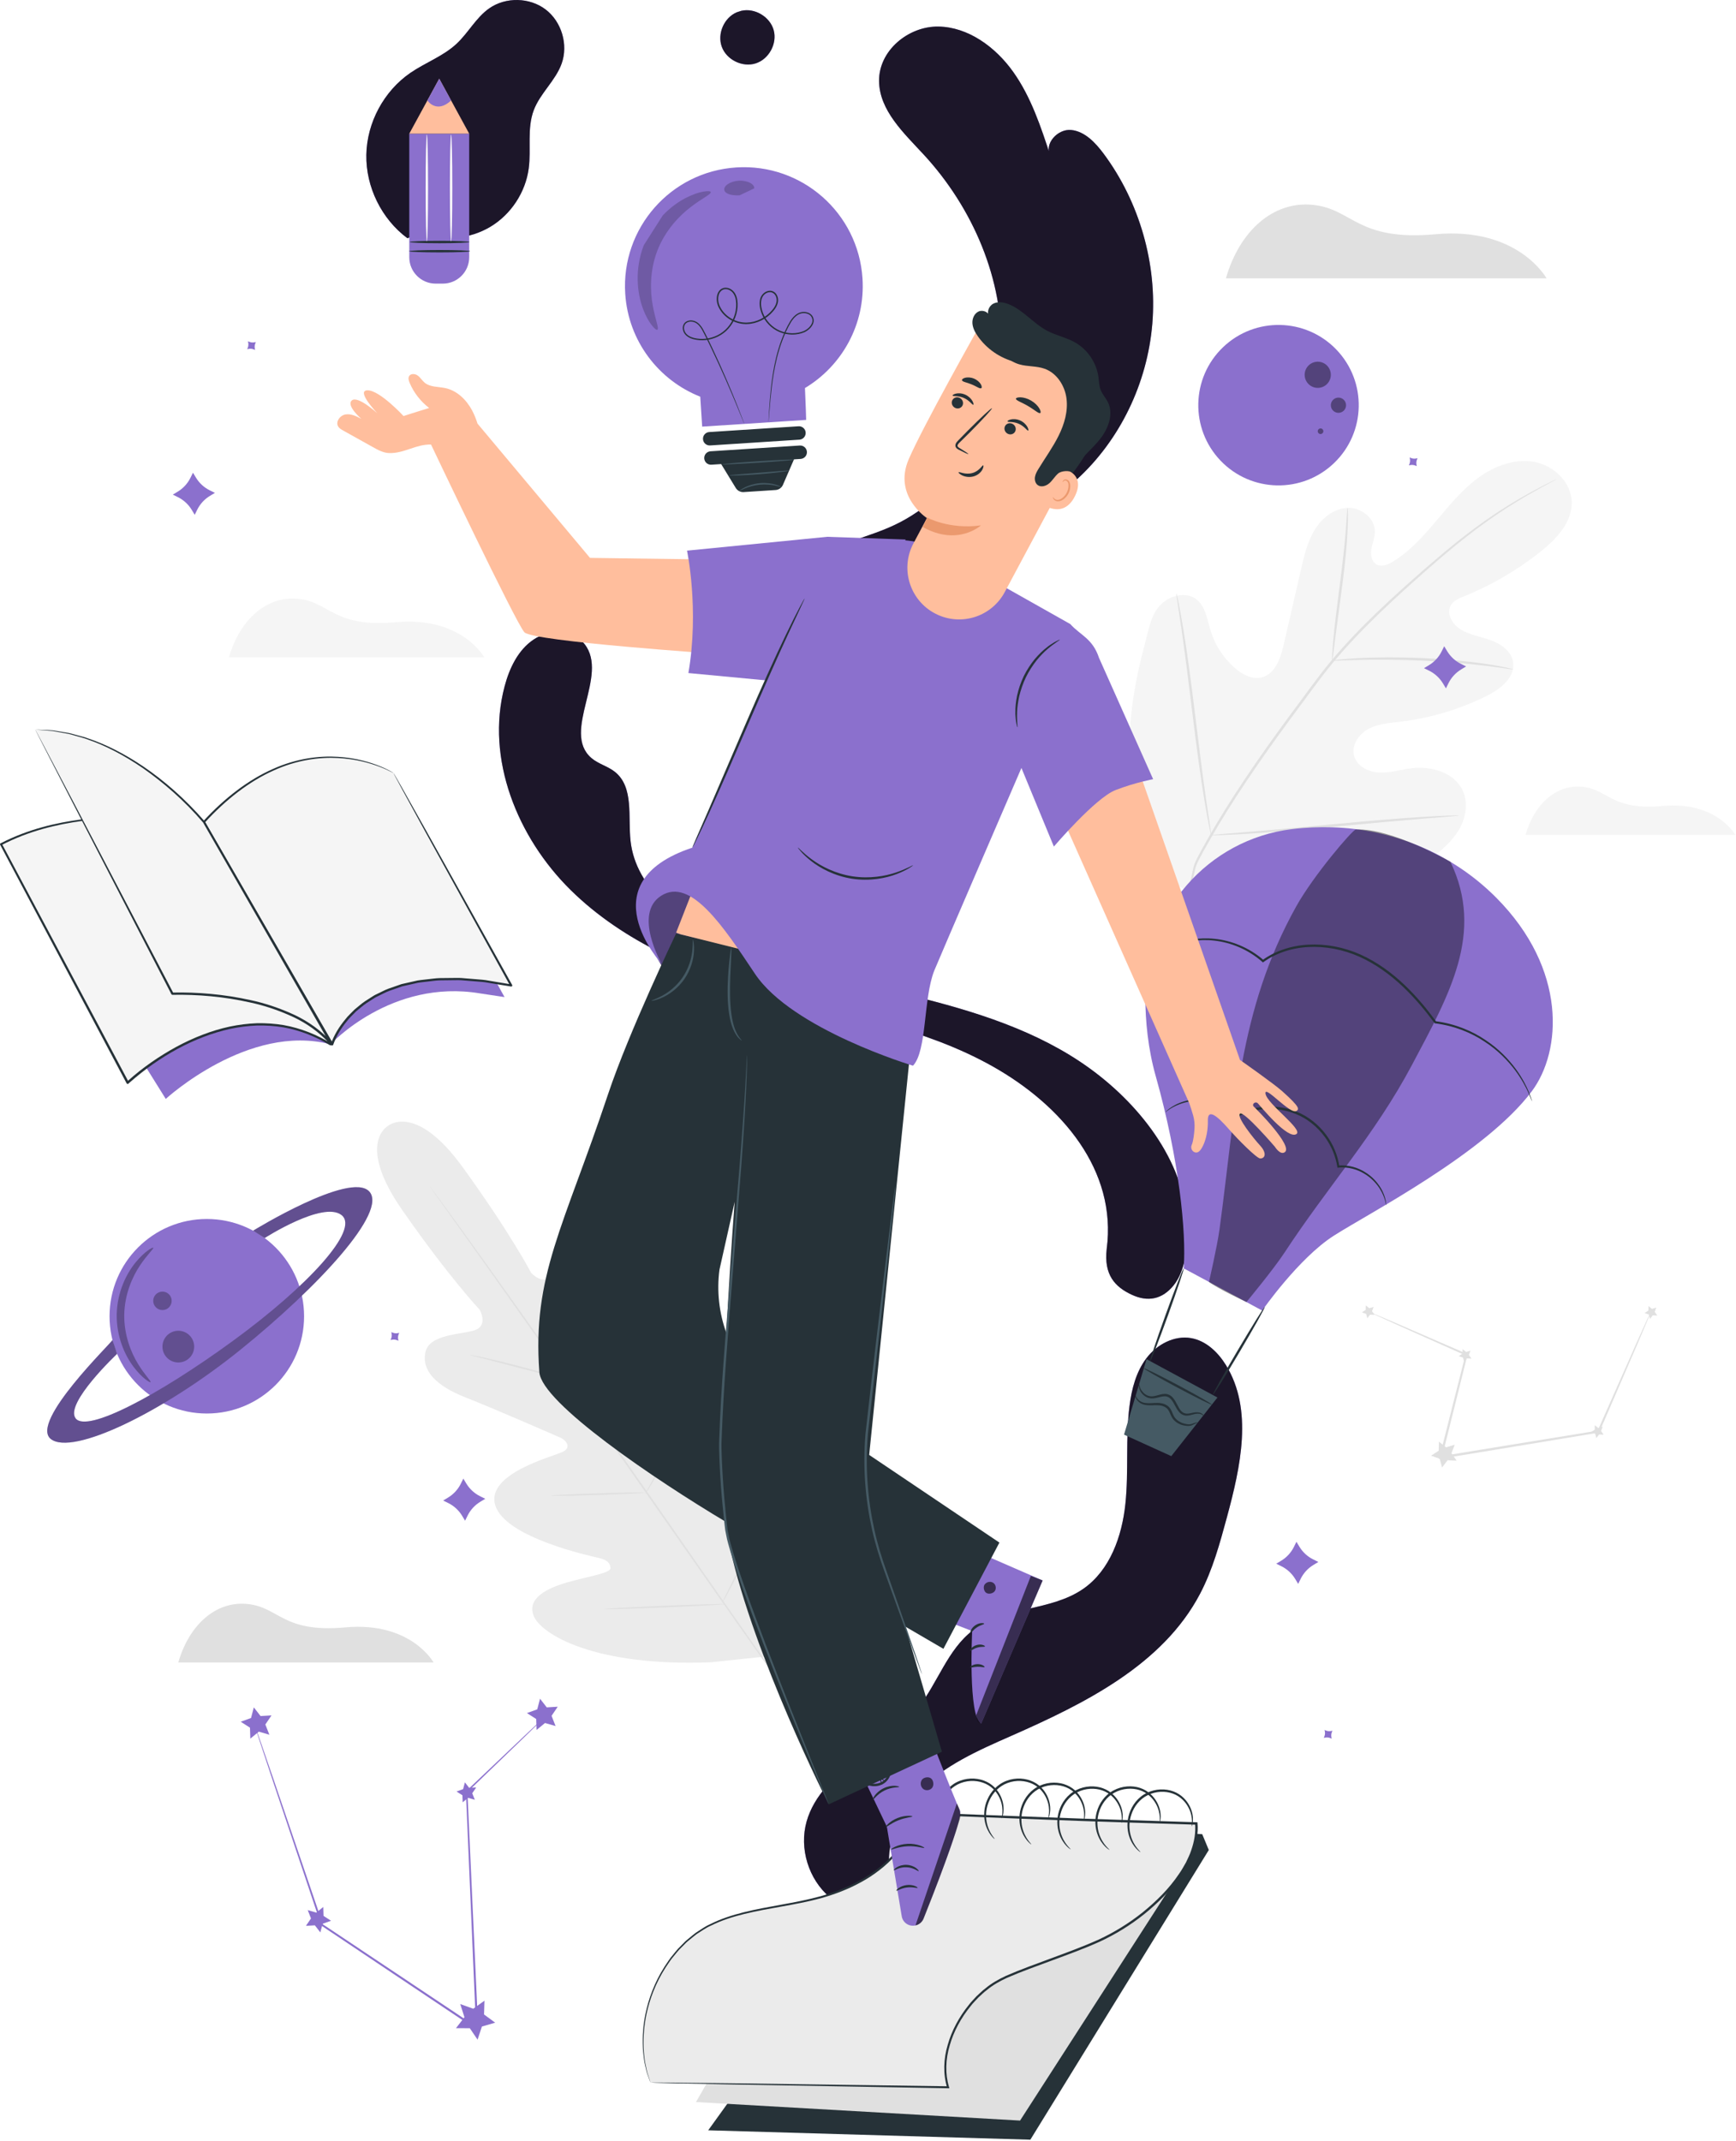 <svg width="356" height="439" viewBox="0 0 356 439" fill="none" xmlns="http://www.w3.org/2000/svg">
<path d="M251.4 57.072H317.151C317.151 57.072 311.337 46.49 294.412 48.031C278.248 49.502 277.426 42.825 269.208 42.004C260.989 41.181 254.14 47.483 251.4 57.072Z" fill="#E0E0E0"/>
<path d="M79.54 230.891C79.54 230.891 72.953 234.454 82.543 248.211C92.133 261.968 98.373 268.574 98.373 268.574C98.373 268.574 100.186 271.825 97.368 272.757C94.55 273.689 88.042 273.551 87.242 277.268C86.412 281.122 89.555 284.217 95.378 286.509C101.202 288.801 113.777 294.291 114.912 294.792C116.027 295.284 117.277 296.74 115.459 297.683C113.641 298.626 99.525 302.095 101.571 308.695C103.618 315.295 120.891 319.014 122.772 319.457C124.652 319.9 125.184 320.598 125.173 321.598C125.163 322.598 120.308 323.317 116.333 324.468C112.358 325.619 107.951 327.651 109.452 331.36C110.952 335.069 121.808 341.799 145.785 340.857L156.867 339.693L161.586 329.545C170.362 307.211 167.576 294.746 164.567 292.11C161.558 289.473 158.19 292.967 155.796 296.342C153.402 299.717 151.126 304.065 150.178 303.746C149.23 303.427 148.746 302.696 148.946 300.774C149.146 298.852 151.314 281.317 145.755 277.213C140.195 273.109 132.277 285.3 130.788 286.706C129.3 288.113 128.335 286.453 128.238 285.239C128.138 284.002 127.09 270.321 126.84 264.068C126.591 257.814 124.702 253.828 120.789 253.345C117.016 252.879 115.006 259.07 113.199 261.425C111.392 263.78 108.918 260.999 108.918 260.999C108.918 260.999 104.733 252.934 94.894 239.353C85.056 225.772 79.411 230.975 79.411 230.975" fill="#EBEBEB"/>
<path d="M157.796 342.207C150.61 332.205 138.137 314.213 127.347 298.821C116.561 283.435 106.784 269.513 99.649 259.476C96.083 254.469 93.194 250.414 91.187 247.597C90.195 246.203 89.423 245.116 88.888 244.365C88.635 244.002 88.438 243.721 88.297 243.519C88.166 243.327 88.105 243.224 88.105 243.224C88.105 243.224 88.184 243.314 88.325 243.498C88.473 243.695 88.678 243.969 88.944 244.323C89.49 245.065 90.281 246.139 91.295 247.517C93.334 250.293 96.255 254.33 99.847 259.332C107.033 269.334 116.844 283.235 127.629 298.621C138.418 314.013 150.859 332.026 157.993 342.063" fill="#E0E0E0"/>
<path d="M96.337 277.826C96.342 277.803 96.626 277.843 97.136 277.934C97.646 278.024 98.38 278.175 99.285 278.37C101.094 278.765 103.579 279.373 106.308 280.094C108.997 280.815 111.429 281.466 113.289 281.965C114.129 282.184 114.837 282.37 115.407 282.518C115.908 282.646 116.183 282.729 116.178 282.752C116.173 282.775 115.889 282.738 115.378 282.65C114.868 282.559 114.133 282.407 113.23 282.202C111.424 281.79 108.948 281.149 106.219 280.428C103.526 279.727 101.09 279.093 99.227 278.608C98.386 278.393 97.676 278.211 97.105 278.065C96.607 277.934 96.332 277.849 96.337 277.826Z" fill="#E0E0E0"/>
<path d="M116.836 281.943C116.742 281.923 117.771 276.745 119.133 270.379C120.495 264.011 121.675 258.867 121.769 258.887C121.862 258.907 120.834 264.084 119.472 270.452C118.11 276.818 116.93 281.963 116.836 281.943Z" fill="#E0E0E0"/>
<path d="M132.336 306.322C132.315 306.31 132.443 306.047 132.69 305.58C132.974 305.052 133.329 304.394 133.751 303.611C134.644 301.948 135.867 299.645 137.124 297.056C138.387 294.469 139.449 292.089 140.203 290.359C140.559 289.544 140.859 288.858 141.099 288.309C141.313 287.826 141.442 287.563 141.465 287.572C141.487 287.581 141.401 287.861 141.225 288.36C141.049 288.859 140.781 289.574 140.43 290.452C139.732 292.209 138.703 294.614 137.436 297.209C136.176 299.806 134.915 302.096 133.965 303.731C133.487 304.547 133.093 305.202 132.807 305.648C132.523 306.095 132.357 306.334 132.336 306.322Z" fill="#E0E0E0"/>
<path d="M112.975 306.679C112.974 306.655 113.243 306.624 113.73 306.588C114.291 306.555 114.981 306.516 115.794 306.469C117.537 306.383 119.946 306.289 122.608 306.205C125.27 306.122 127.681 306.066 129.426 306.043C130.241 306.039 130.931 306.036 131.493 306.033C131.981 306.039 132.252 306.053 132.253 306.077C132.254 306.101 131.985 306.132 131.498 306.168C130.937 306.2 130.247 306.24 129.434 306.287C127.69 306.373 125.281 306.467 122.619 306.551C119.958 306.634 117.547 306.69 115.802 306.713C114.988 306.717 114.297 306.72 113.735 306.722C113.246 306.717 112.976 306.703 112.975 306.679Z" fill="#E0E0E0"/>
<path d="M123.925 329.94C123.924 329.916 124.269 329.879 124.893 329.833C125.582 329.791 126.471 329.736 127.538 329.67C129.772 329.548 132.858 329.402 136.269 329.263C139.68 329.124 142.769 329.017 145.005 328.957C146.074 328.936 146.964 328.918 147.654 328.904C148.28 328.899 148.626 328.908 148.627 328.932C148.628 328.956 148.283 328.993 147.659 329.039C146.97 329.081 146.081 329.136 145.014 329.202C142.78 329.324 139.693 329.47 136.282 329.609C132.872 329.748 129.784 329.855 127.547 329.915C126.478 329.936 125.588 329.954 124.898 329.968C124.272 329.972 123.925 329.964 123.925 329.94Z" fill="#E0E0E0"/>
<path d="M148.029 328.791C148.008 328.78 148.16 328.441 148.454 327.839C148.778 327.183 149.2 326.326 149.709 325.295C150.766 323.146 152.214 320.172 153.72 316.844C155.232 313.517 156.52 310.47 157.438 308.258C157.88 307.195 158.246 306.314 158.527 305.638C158.787 305.02 158.941 304.683 158.963 304.691C158.985 304.7 158.874 305.053 158.653 305.687C158.432 306.32 158.098 307.231 157.666 308.349C156.806 310.587 155.55 313.654 154.036 316.987C152.527 320.321 151.042 323.283 149.928 325.406C149.368 326.466 148.907 327.32 148.574 327.902C148.242 328.485 148.05 328.802 148.029 328.791Z" fill="#E0E0E0"/>
<path d="M241.023 181.212C229.117 167.865 230.263 148.597 234.767 132.1C235.518 129.346 235.907 126.347 237.804 124.224C239.702 122.102 243.177 121.167 245.386 122.925C247.218 124.384 247.548 126.995 248.232 129.251C249.141 132.253 250.91 134.978 253.27 137.012C254.82 138.348 256.875 139.427 258.848 138.878C261.555 138.124 262.621 134.883 263.258 132.117C264.444 126.963 265.632 121.809 266.818 116.657C267.455 113.892 268.114 111.071 269.594 108.654C271.073 106.237 273.548 104.252 276.348 104.138C279.149 104.025 282.038 106.308 281.953 109.142C281.917 110.321 281.412 111.435 281.217 112.598C281.022 113.763 281.256 115.157 282.269 115.734C283.294 116.319 284.584 115.798 285.601 115.185C289.111 113.072 291.896 109.939 294.549 106.796C297.202 103.653 299.822 100.412 303.129 97.984C306.435 95.556 310.582 93.995 314.59 94.707C318.598 95.419 322.232 98.858 322.312 102.976C322.392 107.106 319.186 110.517 315.968 113.083C311.195 116.89 305.878 119.996 300.239 122.275C299.222 122.687 298.121 123.13 297.546 124.074C296.51 125.773 297.821 128.014 299.495 129.05C301.391 130.223 303.675 130.538 305.767 131.302C307.86 132.065 309.967 133.568 310.3 135.795C310.762 138.885 307.702 141.284 304.92 142.671C299.351 145.449 293.315 147.256 287.158 147.99C284.951 148.252 282.659 148.398 280.683 149.437C278.707 150.477 277.131 152.724 277.66 154.903C278.189 157.085 280.581 158.309 282.802 158.417C285.022 158.527 287.2 157.823 289.409 157.538C293.543 157.005 298.38 158.427 300.034 162.282C301.121 164.816 300.55 167.851 299.134 170.229C297.718 172.607 295.555 174.432 293.332 176.061C285.561 181.755 276.415 185.655 266.89 186.622C257.364 187.589 249.013 186.483 241.023 181.212Z" fill="#F5F5F5"/>
<path d="M243.435 182.817C245.598 176.371 243.336 179.607 247.786 171.804C252.222 163.991 257.794 155.83 263.916 147.494C265.454 145.416 266.974 143.363 268.471 141.339C269.971 139.323 271.458 137.322 273.034 135.456C276.169 131.709 279.469 128.345 282.702 125.25C285.934 122.152 289.114 119.331 292.106 116.715C295.106 114.104 297.947 111.723 300.63 109.663C305.985 105.523 310.69 102.7 313.999 100.895C315.653 99.987 316.958 99.323 317.849 98.886C318.277 98.68 318.613 98.517 318.865 98.395C319.095 98.288 319.215 98.237 319.219 98.245C319.224 98.252 319.112 98.32 318.889 98.444C318.642 98.578 318.313 98.754 317.896 98.981C317.021 99.448 315.732 100.139 314.095 101.073C310.821 102.932 306.163 105.792 300.853 109.958C298.192 112.031 295.371 114.422 292.389 117.044C289.411 119.673 286.246 122.502 283.031 125.601C279.816 128.698 276.536 132.057 273.424 135.788C271.86 137.646 270.388 139.63 268.886 141.653C267.39 143.676 265.872 145.729 264.335 147.806C258.219 156.135 252.648 164.268 248.202 172.045C243.743 179.811 245.984 176.529 243.784 182.937" fill="#E0E0E0"/>
<path d="M273.184 135.47C273.148 135.467 273.154 135.026 273.193 134.228C273.229 133.43 273.318 132.279 273.45 130.858C273.711 128.016 274.205 124.105 274.766 119.794C275.328 115.481 275.765 111.573 275.981 108.736C276.093 107.318 276.173 106.168 276.217 105.374C276.266 104.579 276.311 104.139 276.347 104.139C276.383 104.139 276.407 104.58 276.42 105.378C276.438 106.176 276.414 107.332 276.348 108.758C276.225 111.612 275.845 115.542 275.282 119.859C274.718 124.111 274.206 127.958 273.816 130.898C273.648 132.227 273.507 133.347 273.394 134.246C273.293 135.036 273.22 135.473 273.184 135.47Z" fill="#E0E0E0"/>
<path d="M310.253 137.244C310.246 137.28 309.727 137.219 308.797 137.078C307.867 136.943 306.522 136.741 304.853 136.545C301.519 136.125 296.892 135.708 291.768 135.47C286.642 135.242 281.994 135.232 278.632 135.323C276.95 135.356 275.59 135.42 274.649 135.458C273.708 135.5 273.187 135.506 273.183 135.47C273.18 135.433 273.697 135.359 274.636 135.253C275.574 135.153 276.935 135.032 278.62 134.95C281.988 134.764 286.653 134.714 291.795 134.943C296.934 135.182 301.573 135.66 304.905 136.176C306.573 136.42 307.913 136.679 308.834 136.877C309.755 137.08 310.26 137.208 310.253 137.244Z" fill="#E0E0E0"/>
<path d="M248.377 171.254C248.359 171.257 248.311 171.089 248.236 170.764C248.154 170.378 248.054 169.906 247.933 169.336C247.675 168.095 247.35 166.289 246.977 164.053C246.228 159.581 245.387 153.37 244.552 146.505C243.716 139.637 242.934 133.427 242.279 128.946C241.954 126.766 241.687 124.973 241.488 123.64C241.405 123.062 241.337 122.586 241.281 122.195C241.239 121.864 241.226 121.688 241.244 121.684C241.262 121.682 241.309 121.85 241.385 122.176C241.467 122.562 241.567 123.032 241.688 123.603C241.945 124.844 242.271 126.65 242.644 128.886C243.393 133.358 244.234 139.569 245.069 146.437C245.905 153.303 246.687 159.512 247.341 163.994C247.667 166.173 247.933 167.967 248.132 169.299C248.215 169.877 248.283 170.354 248.339 170.745C248.381 171.075 248.395 171.251 248.377 171.254Z" fill="#E0E0E0"/>
<path d="M299.149 167.225C299.15 167.243 298.972 167.271 298.635 167.307C298.237 167.343 297.748 167.388 297.156 167.442C295.793 167.553 293.954 167.702 291.717 167.882C287.124 168.255 280.787 168.843 273.786 169.502C266.782 170.162 260.433 170.692 255.832 170.97C253.531 171.11 251.668 171.204 250.38 171.243C249.785 171.257 249.295 171.269 248.896 171.279C248.556 171.282 248.377 171.273 248.377 171.255C248.376 171.237 248.554 171.209 248.891 171.172C249.288 171.136 249.777 171.092 250.369 171.038C251.732 170.927 253.57 170.779 255.807 170.598C260.4 170.226 266.738 169.637 273.742 168.978C280.744 168.318 287.092 167.788 291.694 167.511C293.995 167.371 295.857 167.277 297.147 167.238C297.742 167.224 298.232 167.211 298.631 167.202C298.97 167.198 299.148 167.206 299.149 167.225Z" fill="#E0E0E0"/>
<path d="M338.533 268.995C338.544 269 338.487 269.159 338.366 269.462C338.229 269.795 338.048 270.237 337.819 270.795C337.311 271.992 336.592 273.685 335.685 275.821C333.806 280.17 331.15 286.313 327.98 293.648L327.933 293.756L327.815 293.775C320.707 294.949 312.416 296.319 303.596 297.776C300.832 298.228 298.12 298.671 295.477 299.104L295.108 299.164L295.2 298.802C297.174 291.012 298.991 283.84 300.535 277.747L300.649 277.98C294.736 275.337 289.856 273.156 286.417 271.619C284.747 270.858 283.428 270.257 282.49 269.83C282.065 269.629 281.727 269.47 281.467 269.347C281.237 269.235 281.121 269.173 281.125 269.163C281.129 269.154 281.254 269.197 281.491 269.291C281.757 269.4 282.103 269.542 282.538 269.72C283.486 270.123 284.82 270.69 286.509 271.409C289.965 272.908 294.869 275.035 300.811 277.612L300.967 277.679L300.926 277.845C299.407 283.943 297.618 291.123 295.676 298.921L295.399 298.619C298.042 298.185 300.754 297.739 303.517 297.285C312.34 295.85 320.635 294.501 327.746 293.345L327.582 293.473C330.82 286.168 333.532 280.049 335.451 275.718C336.405 273.602 337.162 271.925 337.696 270.74C337.951 270.193 338.152 269.759 338.304 269.434C338.444 269.14 338.522 268.99 338.533 268.995Z" fill="#E0E0E0"/>
<path d="M298.315 296.245L297.653 297.988L298.713 299.521L296.851 299.43L295.721 300.912L295.232 299.113L293.473 298.496L295.033 297.475L295.076 295.611L296.529 296.779L298.315 296.245Z" fill="#E0E0E0"/>
<path d="M281.685 267.992L281.356 268.859L281.883 269.621L280.957 269.576L280.395 270.313L280.151 269.419L279.276 269.111L280.052 268.604L280.074 267.677L280.797 268.258L281.685 267.992Z" fill="#E0E0E0"/>
<path d="M328.656 292.558L328.326 293.425L328.854 294.188L327.927 294.143L327.365 294.88L327.122 293.985L326.247 293.678L327.023 293.17L327.044 292.243L327.767 292.824L328.656 292.558Z" fill="#E0E0E0"/>
<path d="M301.551 276.961L301.222 277.828L301.749 278.591L300.823 278.545L300.26 279.283L300.017 278.388L299.142 278.081L299.918 277.573L299.94 276.646L300.662 277.227L301.551 276.961Z" fill="#E0E0E0"/>
<path d="M339.659 268.128L339.33 268.995L339.858 269.758L338.931 269.712L338.369 270.449L338.126 269.555L337.251 269.247L338.027 268.74L338.048 267.812L338.771 268.393L339.659 268.128Z" fill="#E0E0E0"/>
<path d="M36.564 340.899H88.914C88.914 340.899 84.285 332.475 70.809 333.701C57.939 334.872 57.285 329.557 50.741 328.902C44.198 328.248 38.745 333.265 36.564 340.899Z" fill="#E0E0E0"/>
<path d="M46.958 134.786H99.308C99.308 134.786 94.679 126.362 81.204 127.588C68.334 128.759 67.68 123.444 61.136 122.789C54.592 122.134 49.139 127.151 46.958 134.786Z" fill="#F5F5F5"/>
<path d="M312.838 171.19H355.85C355.85 171.19 352.047 164.268 340.975 165.276C330.401 166.238 329.864 161.871 324.487 161.333C319.11 160.795 314.63 164.917 312.838 171.19Z" fill="#F5F5F5"/>
<path d="M226.951 256.088C229.086 239.97 217.755 226.673 203.595 218.682C189.435 210.691 173.009 208.017 157.37 203.573C142.62 199.382 127.95 193.268 117.025 182.508C106.1 171.748 99.546 155.573 103.474 140.751C104.46 137.029 106.222 133.291 109.418 131.144C112.614 128.997 117.493 129.052 119.877 132.075C124.954 138.514 115.061 150.046 121.256 155.417C122.678 156.65 124.634 157.104 126.106 158.277C130.023 161.401 128.755 167.474 129.308 172.454C130.402 182.303 139.637 189.142 148.707 193.132C160.855 198.477 174.016 200.989 186.904 204.157C199.792 207.325 212.787 211.316 223.524 219.117C234.261 226.918 243.576 239.13 243.502 252.401C243.481 256.11 243.009 260.67 240.682 263.557C238.355 266.444 235.39 267.044 232.034 265.465C228.677 263.885 226.329 261.443 226.951 256.088Z" fill="#8B70CD"/>
<g opacity="0.8">
<path d="M226.951 256.088C229.086 239.97 217.755 226.673 203.595 218.682C189.435 210.691 173.009 208.017 157.37 203.573C142.62 199.382 127.95 193.268 117.025 182.508C106.1 171.748 99.546 155.573 103.474 140.751C104.46 137.029 106.222 133.291 109.418 131.144C112.614 128.997 117.493 129.052 119.877 132.075C124.954 138.514 115.061 150.046 121.256 155.417C122.678 156.65 124.634 157.104 126.106 158.277C130.023 161.401 128.755 167.474 129.308 172.454C130.402 182.303 139.637 189.142 148.707 193.132C160.855 198.477 174.016 200.989 186.904 204.157C199.792 207.325 212.787 211.316 223.524 219.117C234.261 226.918 243.576 239.13 243.502 252.401C243.481 256.11 243.009 260.67 240.682 263.557C238.355 266.444 235.39 267.044 232.034 265.465C228.677 263.885 226.329 261.443 226.951 256.088Z" fill="black"/>
</g>
<path d="M158.448 127.965C157.938 121.995 162.385 116.797 167.443 114.01C172.501 111.223 178.294 110.091 183.509 107.619C196.456 101.481 204.689 87.035 205.297 72.219C205.905 57.401 199.483 42.593 189.434 31.71C185.351 27.288 180.328 22.655 180.268 16.622C180.205 10.328 186.311 5.367 192.41 5.447C198.509 5.527 204.129 9.609 207.78 14.745C211.431 19.881 213.451 26 215.417 32.01C214.016 29.497 216.893 26.386 219.665 26.654C222.437 26.922 224.625 29.233 226.336 31.537C233.683 41.428 237.32 54.136 236.306 66.379C235.292 78.623 229.639 90.273 220.807 98.325C210.942 107.317 197.886 111.536 185.233 115.529C176.428 118.307 167.623 121.086 158.817 123.864" fill="#8B70CD"/>
<g opacity="0.8">
<path d="M158.448 127.965C157.938 121.995 162.385 116.797 167.443 114.01C172.501 111.223 178.294 110.091 183.509 107.619C196.456 101.481 204.689 87.035 205.297 72.219C205.905 57.401 199.483 42.593 189.434 31.71C185.351 27.288 180.328 22.655 180.268 16.622C180.205 10.328 186.311 5.367 192.41 5.447C198.509 5.527 204.129 9.609 207.78 14.745C211.431 19.881 213.451 26 215.417 32.01C214.016 29.497 216.893 26.386 219.665 26.654C222.437 26.922 224.625 29.233 226.336 31.537C233.683 41.428 237.32 54.136 236.306 66.379C235.292 78.623 229.639 90.273 220.807 98.325C210.942 107.317 197.886 111.536 185.233 115.529C176.428 118.307 167.623 121.086 158.817 123.864" fill="black"/>
</g>
<path d="M151.1 2.516C148.476 3.62 147.036 6.944 148.025 9.614C149.015 12.284 152.273 13.866 154.983 12.993C157.693 12.12 159.415 8.933 158.661 6.188C157.906 3.442 154.797 1.584 152.021 2.219" fill="#8B70CD"/>
<g opacity="0.8">
<path d="M151.1 2.516C148.476 3.62 147.036 6.944 148.025 9.614C149.015 12.284 152.273 13.866 154.983 12.993C157.693 12.12 159.415 8.933 158.661 6.188C157.906 3.442 154.797 1.584 152.021 2.219" fill="black"/>
</g>
<path d="M183.671 387.834C180.433 381.12 183.256 372.753 188.414 367.373C193.572 361.993 200.618 358.923 207.439 355.918C222.493 349.287 238.432 341.384 246.087 326.824C248.669 321.914 250.14 316.51 251.592 311.156C254.403 300.792 257.036 289.023 251.386 279.892C249.761 277.266 247.316 274.929 244.275 274.39C240.813 273.775 237.252 275.682 235.118 278.477C232.984 281.272 232.069 284.812 231.628 288.301C230.788 294.938 231.484 301.689 230.786 308.342C230.088 314.995 227.654 321.952 222.166 325.778C215.502 330.424 205.991 329.381 199.518 334.291C194.291 338.255 192.303 345.129 188.215 350.26C184.779 354.572 179.972 357.519 175.568 360.835C171.164 364.151 166.905 368.198 165.408 373.504C163.854 379.016 165.797 385.355 170.174 389.048C174.551 392.741 181.126 393.59 186.298 391.13" fill="#8B70CD"/>
<g opacity="0.8">
<path d="M183.671 387.834C180.433 381.12 183.256 372.753 188.414 367.373C193.572 361.993 200.618 358.923 207.439 355.918C222.493 349.287 238.432 341.384 246.087 326.824C248.669 321.914 250.14 316.51 251.592 311.156C254.403 300.792 257.036 289.023 251.386 279.892C249.761 277.266 247.316 274.929 244.275 274.39C240.813 273.775 237.252 275.682 235.118 278.477C232.984 281.272 232.069 284.812 231.628 288.301C230.788 294.938 231.484 301.689 230.786 308.342C230.088 314.995 227.654 321.952 222.166 325.778C215.502 330.424 205.991 329.381 199.518 334.291C194.291 338.255 192.303 345.129 188.215 350.26C184.779 354.572 179.972 357.519 175.568 360.835C171.164 364.151 166.905 368.198 165.408 373.504C163.854 379.016 165.797 385.355 170.174 389.048C174.551 392.741 181.126 393.59 186.298 391.13" fill="black"/>
</g>
<path d="M83.545 48.849C78.243 44.916 75.008 38.342 75.125 31.742C75.243 25.142 78.711 18.687 84.15 14.946C87.225 12.831 90.871 11.537 93.605 8.996C96.036 6.737 97.617 3.603 100.337 1.703C103.717 -0.657 108.62 -0.553 111.897 1.948C115.173 4.45 116.566 9.153 115.179 13.035C113.925 16.545 110.775 19.109 109.458 22.595C108.041 26.348 108.954 30.552 108.427 34.529C107.78 39.416 104.812 43.944 100.588 46.486C96.364 49.028 90.973 49.531 86.352 47.814" fill="#8B70CD"/>
<g opacity="0.8">
<path d="M83.545 48.849C78.243 44.916 75.008 38.342 75.125 31.742C75.243 25.142 78.711 18.687 84.15 14.946C87.225 12.831 90.871 11.537 93.605 8.996C96.036 6.737 97.617 3.603 100.337 1.703C103.717 -0.657 108.62 -0.553 111.897 1.948C115.173 4.45 116.566 9.153 115.179 13.035C113.925 16.545 110.775 19.109 109.458 22.595C108.041 26.348 108.954 30.552 108.427 34.529C107.78 39.416 104.812 43.944 100.588 46.486C96.364 49.028 90.973 49.531 86.352 47.814" fill="black"/>
</g>
<path d="M90.806 58.158H89.342C86.352 58.158 83.929 55.734 83.929 52.745V27.41H96.219V52.745C96.219 55.734 93.796 58.158 90.806 58.158Z" fill="#8B70CD"/>
<path d="M83.929 27.41L90.074 16.139L96.219 27.41H83.929Z" fill="#FFBE9D"/>
<path d="M87.64 20.603C87.64 20.603 89.506 23.409 92.508 20.603L90.074 16.139L87.64 20.603Z" fill="#8B70CD"/>
<path d="M96.389 51.511C96.389 51.648 93.592 51.759 90.142 51.759C86.691 51.759 83.895 51.648 83.895 51.511C83.895 51.374 86.692 51.263 90.142 51.263C93.592 51.263 96.389 51.374 96.389 51.511Z" fill="#263238"/>
<path d="M96.263 49.627C96.263 49.764 93.522 49.875 90.142 49.875C86.76 49.875 84.02 49.764 84.02 49.627C84.02 49.49 86.76 49.379 90.142 49.379C93.523 49.379 96.263 49.49 96.263 49.627Z" fill="#263238"/>
<path d="M87.536 27.59C87.673 27.59 87.784 32.496 87.784 38.545C87.784 44.597 87.673 49.501 87.536 49.501C87.399 49.501 87.288 44.597 87.288 38.545C87.288 32.495 87.399 27.59 87.536 27.59Z" fill="#FAFAFA"/>
<path d="M92.508 27.59C92.645 27.59 92.756 32.496 92.756 38.545C92.756 44.597 92.645 49.501 92.508 49.501C92.371 49.501 92.26 44.597 92.26 38.545C92.26 32.495 92.371 27.59 92.508 27.59Z" fill="#FAFAFA"/>
<path d="M190.704 373.711L246.538 376.099L247.887 379.352L211.293 438.751L145.231 436.825L190.704 373.711Z" fill="#263238"/>
<path d="M142.725 431.034L209.184 434.83L243.896 380.961L219.522 382.942L157.829 404.667L142.725 431.034Z" fill="#E0E0E0"/>
<path d="M133.391 427.039L194.42 428.002C191.885 420.195 197.864 409.198 206.068 405.499C211.506 403.047 221.739 399.871 227.019 397.163C237.052 392.016 246.118 382.27 245.325 373.907L220.26 373.109L188.269 371.873C185.594 379.809 179.872 385.008 171.173 388.135C163.388 390.934 154.528 390.927 146.935 394.107C134.713 399.226 128.84 415.81 133.391 427.039Z" fill="#EBEBEB"/>
<path d="M133.391 427.039C133.391 427.039 133.333 426.909 133.238 426.645C133.139 426.367 133.001 425.977 132.82 425.468C132.607 424.956 132.483 424.282 132.3 423.492C132.081 422.707 132.008 421.768 131.879 420.714C131.724 418.602 131.746 415.962 132.363 412.955C132.984 409.96 134.164 406.585 136.277 403.269C136.825 402.455 137.352 401.594 138.034 400.815C138.365 400.419 138.675 399.997 139.033 399.608C139.405 399.232 139.78 398.851 140.16 398.466C140.526 398.065 140.947 397.715 141.38 397.37C141.812 397.025 142.23 396.651 142.687 396.319C143.644 395.718 144.571 395.016 145.658 394.547C149.887 392.415 154.939 391.516 160.2 390.563C162.838 390.084 165.554 389.581 168.281 388.831C170.996 388.061 173.731 387.032 176.326 385.593C177.63 384.888 178.89 384.065 180.081 383.13C181.281 382.206 182.406 381.156 183.413 379.983C185.465 377.664 187.009 374.844 188.05 371.798L188.106 371.636L188.277 371.643C196.773 371.967 205.691 372.307 214.933 372.659C224.175 373.023 233.747 373.274 243.545 373.602C244.147 373.621 244.747 373.64 245.332 373.659L245.553 373.666L245.572 373.884C245.74 375.817 245.388 377.74 244.765 379.525C244.481 380.433 244.045 381.273 243.647 382.125C243.176 382.938 242.736 383.768 242.188 384.525C240.107 387.632 237.441 390.233 234.627 392.518C231.789 394.786 228.71 396.67 225.503 398.155C222.283 399.602 219.024 400.782 215.831 401.963C212.64 403.144 209.483 404.263 206.486 405.567C205.016 406.252 203.604 407.033 202.381 408.059C201.732 408.522 201.191 409.108 200.598 409.627C200.076 410.217 199.495 410.751 199.031 411.38C197.06 413.798 195.579 416.538 194.763 419.401C193.899 422.244 193.803 425.253 194.612 427.94L194.694 428.211L194.416 428.206C175.931 427.878 160.68 427.607 150.032 427.419C144.726 427.311 140.57 427.227 137.724 427.169C136.319 427.134 135.24 427.107 134.495 427.088C133.766 427.066 133.391 427.039 133.391 427.039C133.391 427.039 133.767 427.024 134.497 427.025C135.242 427.03 136.321 427.037 137.726 427.046C140.573 427.078 144.729 427.125 150.036 427.185C160.684 427.332 175.936 427.543 194.423 427.799L194.227 428.065C193.379 425.281 193.48 422.187 194.355 419.283C195.183 416.357 196.685 413.567 198.688 411.1C199.16 410.459 199.75 409.912 200.283 409.311C200.886 408.78 201.438 408.182 202.101 407.707C203.347 406.658 204.803 405.848 206.301 405.149C209.323 403.829 212.478 402.707 215.668 401.522C218.857 400.338 222.113 399.155 225.303 397.718C228.468 396.249 231.517 394.381 234.321 392.137C237.102 389.876 239.736 387.302 241.778 384.25C242.317 383.506 242.746 382.693 243.208 381.898C243.596 381.066 244.022 380.245 244.297 379.364C244.901 377.63 245.238 375.778 245.078 373.933L245.317 374.158C244.732 374.139 244.131 374.12 243.529 374.101C233.73 373.773 224.158 373.518 214.915 373.148C205.673 372.786 196.755 372.437 188.259 372.104L188.485 371.948C187.423 375.043 185.843 377.917 183.748 380.277C182.719 381.47 181.571 382.538 180.349 383.475C179.135 384.423 177.855 385.256 176.531 385.968C173.897 387.421 171.134 388.453 168.389 389.224C165.637 389.973 162.908 390.471 160.268 390.943C155.004 391.879 149.98 392.763 145.808 394.849C144.737 395.306 143.822 395.995 142.875 396.582C142.423 396.907 142.01 397.275 141.582 397.614C141.153 397.952 140.736 398.295 140.374 398.69C139.997 399.069 139.624 399.443 139.255 399.813C138.899 400.195 138.591 400.611 138.262 401.001C137.584 401.767 137.059 402.617 136.512 403.42C134.403 406.692 133.212 410.033 132.574 413.001C131.941 415.982 131.896 418.602 132.026 420.704C132.143 421.752 132.203 422.688 132.409 423.471C132.579 424.26 132.69 424.934 132.891 425.448C133.056 425.961 133.182 426.354 133.273 426.634C133.357 426.899 133.391 427.039 133.391 427.039Z" fill="#263238"/>
<path d="M205.412 372.862C205.368 372.849 205.492 372.47 205.55 371.771C205.603 371.078 205.557 370.037 205.071 368.889C204.601 367.754 203.665 366.496 202.186 365.798C200.729 365.096 198.803 364.949 197.043 365.613C195.27 366.264 193.993 367.708 193.328 369.189C192.636 370.681 192.542 372.219 192.741 373.44C192.941 374.673 193.408 375.599 193.784 376.187C194.162 376.781 194.444 377.061 194.413 377.091C194.397 377.11 194.066 376.875 193.626 376.298C193.189 375.726 192.651 374.788 192.396 373.503C192.142 372.23 192.201 370.595 192.911 369.003C193.591 367.423 194.95 365.855 196.869 365.149C198.764 364.435 200.826 364.607 202.388 365.387C203.979 366.168 204.946 367.547 205.398 368.759C205.868 369.989 205.858 371.083 205.743 371.794C205.683 372.152 205.611 372.424 205.539 372.601C205.471 372.778 205.428 372.868 205.412 372.862Z" fill="#263238"/>
<path d="M214.977 372.862C214.933 372.849 215.057 372.47 215.115 371.771C215.168 371.078 215.122 370.037 214.636 368.889C214.166 367.754 213.23 366.496 211.751 365.798C210.294 365.096 208.369 364.949 206.608 365.613C204.835 366.264 203.558 367.708 202.893 369.189C202.2 370.681 202.107 372.219 202.306 373.44C202.506 374.673 202.973 375.599 203.349 376.187C203.727 376.781 204.009 377.061 203.978 377.091C203.962 377.11 203.631 376.875 203.191 376.298C202.754 375.726 202.216 374.788 201.961 373.503C201.707 372.23 201.766 370.595 202.476 369.003C203.156 367.423 204.515 365.855 206.434 365.149C208.329 364.435 210.391 364.607 211.953 365.387C213.544 366.168 214.511 367.547 214.963 368.759C215.433 369.989 215.423 371.083 215.308 371.794C215.248 372.152 215.176 372.424 215.104 372.601C215.036 372.778 214.993 372.868 214.977 372.862Z" fill="#263238"/>
<path d="M222.242 373.359C222.197 373.348 222.3 372.963 222.318 372.262C222.332 371.567 222.227 370.531 221.676 369.412C221.142 368.306 220.137 367.102 218.621 366.489C217.126 365.871 215.196 365.833 213.476 366.596C211.743 367.346 210.549 368.86 209.969 370.376C209.362 371.905 209.356 373.445 209.623 374.653C209.893 375.873 210.411 376.771 210.82 377.337C211.231 377.908 211.529 378.172 211.499 378.204C211.484 378.223 211.14 378.008 210.668 377.456C210.2 376.91 209.609 376.004 209.282 374.735C208.956 373.479 208.922 371.843 209.542 370.213C210.131 368.597 211.399 366.954 213.275 366.142C215.126 365.322 217.195 365.376 218.798 366.067C220.43 366.757 221.475 368.079 221.994 369.264C222.533 370.465 222.585 371.558 222.511 372.274C222.472 372.634 222.415 372.91 222.353 373.091C222.296 373.272 222.258 373.363 222.242 373.359Z" fill="#263238"/>
<path d="M230.03 373.802C229.984 373.794 230.066 373.404 230.047 372.702C230.024 372.007 229.865 370.978 229.255 369.889C228.663 368.813 227.596 367.664 226.049 367.132C224.524 366.594 222.594 366.658 220.917 367.511C219.226 368.351 218.114 369.926 217.615 371.472C217.09 373.031 217.165 374.569 217.496 375.761C217.83 376.965 218.395 377.834 218.833 378.377C219.274 378.925 219.585 379.174 219.557 379.207C219.543 379.227 219.188 379.03 218.688 378.504C218.191 377.984 217.554 377.11 217.16 375.86C216.768 374.623 216.648 372.992 217.18 371.331C217.683 369.686 218.862 367.978 220.692 367.068C222.497 366.151 224.566 366.096 226.203 366.701C227.87 367.303 228.982 368.568 229.564 369.724C230.166 370.895 230.276 371.984 230.239 372.703C230.219 373.065 230.177 373.344 230.125 373.527C230.08 373.712 230.047 373.806 230.03 373.802Z" fill="#263238"/>
<path d="M237.834 373.619C237.788 373.612 237.86 373.22 237.821 372.519C237.779 371.825 237.59 370.801 236.951 369.73C236.329 368.67 235.23 367.552 233.669 367.064C232.129 366.569 230.202 366.688 228.55 367.587C226.883 368.475 225.816 370.08 225.361 371.639C224.88 373.212 224.998 374.748 225.363 375.93C225.73 377.124 226.32 377.977 226.773 378.508C227.229 379.044 227.547 379.283 227.52 379.317C227.507 379.338 227.146 379.15 226.631 378.639C226.12 378.133 225.458 377.277 225.029 376.039C224.602 374.813 224.436 373.186 224.922 371.511C225.378 369.853 226.51 368.112 228.313 367.151C230.092 366.184 232.158 366.071 233.812 366.629C235.495 367.184 236.643 368.418 237.257 369.556C237.892 370.71 238.032 371.795 238.016 372.514C238.006 372.876 237.972 373.156 237.925 373.341C237.881 373.527 237.851 373.622 237.834 373.619Z" fill="#263238"/>
<path d="M244.41 374.496C244.364 374.487 244.451 374.098 244.44 373.397C244.425 372.702 244.278 371.671 243.681 370.575C243.102 369.492 242.048 368.33 240.508 367.78C238.989 367.224 237.059 367.266 235.372 368.099C233.671 368.919 232.541 370.481 232.024 372.021C231.48 373.573 231.538 375.113 231.855 376.309C232.174 377.517 232.729 378.392 233.161 378.941C233.596 379.495 233.904 379.746 233.875 379.779C233.861 379.799 233.508 379.598 233.014 379.066C232.524 378.54 231.897 377.658 231.517 376.404C231.14 375.162 231.038 373.53 231.59 371.875C232.112 370.236 233.312 368.542 235.153 367.653C236.969 366.757 239.038 366.727 240.669 367.351C242.328 367.973 243.426 369.251 243.994 370.413C244.583 371.591 244.679 372.681 244.634 373.399C244.61 373.761 244.564 374.039 244.51 374.222C244.46 374.406 244.426 374.499 244.41 374.496Z" fill="#263238"/>
<path d="M273.171 169.645C270.544 169.571 267.757 169.665 264.903 170.019C247.672 172.154 234.832 186.955 234.866 204.318C234.876 209.374 235.416 215.032 237.004 220.666C241.811 237.721 243.295 252.759 242.74 260.079L258.837 268.732C258.837 268.732 266.29 258.026 273.487 253.407C280.685 248.789 304.65 236.444 314.137 223.752C320.253 215.569 321.428 198.777 306.849 184.091C297.94 175.118 285.809 170.001 273.171 169.645Z" fill="#8B70CD"/>
<path d="M235.12 278.705L249.662 286.565L240.196 298.586L230.502 294.18L235.12 278.705Z" fill="#455A64"/>
<path d="M235.826 279.19C235.697 279.143 237.14 274.827 239.049 269.551C240.958 264.273 242.61 260.033 242.739 260.08C242.868 260.127 241.425 264.442 239.516 269.72C237.607 274.996 235.955 279.236 235.826 279.19Z" fill="#263238"/>
<path d="M248.745 285.973C248.627 285.903 250.905 281.826 253.834 276.868C256.763 271.908 259.232 267.944 259.351 268.014C259.469 268.084 257.191 272.16 254.262 277.12C251.333 282.079 248.863 286.043 248.745 285.973Z" fill="#263238"/>
<g opacity="0.4">
<path d="M278.02 170.102C277.367 170.138 269.366 179.504 265.826 185.843C253.918 207.169 253.383 227.925 250.078 252.126C249.606 255.583 247.887 263.037 247.92 262.864C249.682 264.245 255.604 266.994 255.604 266.994C255.604 266.994 261.188 260.254 263.407 256.864C272.294 243.289 281.941 232.707 289.548 218.376C297.155 204.044 304.476 191.336 297.436 176.717C297.436 176.717 285.243 169.697 278.02 170.102Z" fill="black"/>
</g>
<path d="M314.198 225.897C314.186 225.901 314.115 225.743 313.99 225.436C313.856 225.132 313.703 224.664 313.434 224.084C312.909 222.921 312.051 221.246 310.624 219.357C309.192 217.485 307.195 215.37 304.447 213.594C301.743 211.777 298.262 210.338 294.315 209.843L294.218 209.831L294.161 209.754C292.311 207.259 290.19 204.685 287.664 202.296C285.143 199.914 282.191 197.722 278.795 196.189C275.407 194.677 271.757 194.007 268.313 194.191C264.868 194.365 261.638 195.46 259.139 197.248L258.994 197.352L258.86 197.234C255.871 194.605 252.289 193.246 249.063 192.88C245.814 192.505 242.931 193.103 240.733 193.942C238.518 194.785 236.956 195.857 235.948 196.635C235.445 197.028 235.07 197.348 234.826 197.572C234.579 197.794 234.446 197.904 234.438 197.896C234.429 197.887 234.545 197.76 234.777 197.52C235.006 197.278 235.367 196.939 235.861 196.525C236.849 195.706 238.404 194.585 240.638 193.693C242.853 192.806 245.784 192.159 249.106 192.511C252.403 192.854 256.076 194.215 259.157 196.898L258.879 196.884C261.443 195.029 264.763 193.892 268.288 193.707C271.813 193.51 275.538 194.191 279 195.735C282.461 197.296 285.454 199.528 287.998 201.943C290.547 204.365 292.674 206.969 294.522 209.487L294.368 209.398C298.394 209.923 301.925 211.414 304.652 213.283C307.424 215.111 309.421 217.28 310.838 219.195C312.249 221.128 313.077 222.838 313.564 224.026C313.815 224.618 313.946 225.097 314.059 225.409C314.162 225.728 314.21 225.893 314.198 225.897Z" fill="#263238"/>
<path d="M284.275 247.148C284.178 247.182 284.196 245.693 282.887 243.65C282.226 242.658 281.238 241.531 279.796 240.683C278.388 239.81 276.502 239.224 274.469 239.421L274.267 239.44L274.236 239.24C273.914 237.172 273.057 234.972 271.595 233.022C270.141 231.082 268.105 229.351 265.623 228.386C263.585 227.574 261.416 227.29 259.379 227.429C257.338 227.575 255.434 228.154 253.818 229L253.665 229.08L253.547 228.954C251.938 227.23 249.861 226.263 247.957 225.926C246.046 225.54 244.303 225.734 242.945 226.083C240.194 226.833 239.022 228.162 238.967 228.058C238.959 228.049 239.031 227.975 239.18 227.841C239.334 227.713 239.544 227.498 239.862 227.276C240.488 226.822 241.484 226.234 242.874 225.825C244.256 225.429 246.045 225.193 248.025 225.56C249.996 225.878 252.172 226.853 253.878 228.651L253.607 228.605C255.271 227.716 257.236 227.105 259.345 226.946C261.449 226.793 263.694 227.082 265.808 227.924C268.385 228.927 270.489 230.726 271.98 232.737C273.48 234.759 274.347 237.037 274.657 239.176L274.424 238.996C276.575 238.81 278.534 239.457 279.977 240.385C281.455 241.29 282.447 242.476 283.095 243.515C283.739 244.57 284.024 245.508 284.161 246.148C284.231 246.468 284.242 246.722 284.265 246.889C284.284 247.059 284.287 247.146 284.275 247.148Z" fill="#263238"/>
<path d="M246.851 290.35C246.814 290.378 246.693 290.151 246.317 289.996C245.942 289.839 245.337 289.818 244.616 290.048C244.248 290.146 243.829 290.282 243.33 290.283C242.83 290.292 242.276 290.05 241.893 289.649C241.121 288.846 240.828 287.684 240.099 286.881C239.736 286.488 239.264 286.286 238.759 286.316C238.255 286.336 237.748 286.503 237.243 286.619C236.741 286.739 236.209 286.815 235.719 286.7C235.233 286.597 234.835 286.356 234.528 286.09C233.911 285.549 233.641 284.912 233.571 284.474C233.496 284.03 233.567 283.785 233.592 283.788C233.635 283.789 233.633 284.031 233.758 284.427C233.878 284.818 234.175 285.371 234.75 285.818C235.036 286.037 235.393 286.227 235.8 286.296C236.201 286.374 236.654 286.302 237.134 286.174C237.616 286.054 238.132 285.864 238.74 285.829C239.351 285.774 240.032 286.057 240.46 286.539C241.305 287.501 241.571 288.644 242.223 289.331C242.538 289.668 242.933 289.857 243.341 289.871C243.751 289.888 244.156 289.785 244.533 289.706C245.294 289.508 246.006 289.58 246.402 289.822C246.81 290.065 246.873 290.349 246.851 290.35Z" fill="#263238"/>
<path d="M248.518 288.016C248.454 288.137 245.277 286.568 241.424 284.513C237.57 282.457 234.498 280.693 234.563 280.571C234.628 280.45 237.803 282.018 241.658 284.074C245.511 286.131 248.583 287.895 248.518 288.016Z" fill="#263238"/>
<path d="M245.63 291.684C245.638 291.722 245.427 291.784 245.076 291.947C244.899 292.026 244.696 292.146 244.419 292.258C244.142 292.373 243.783 292.416 243.417 292.389C242.691 292.338 241.796 292.11 241.021 291.465C240.636 291.151 240.311 290.691 240.107 290.208C239.893 289.734 239.725 289.246 239.403 288.899C238.738 288.188 237.662 288.112 236.769 288.144C235.851 288.178 234.947 288.205 234.24 287.902C233.543 287.611 233.12 287.116 232.962 286.73C232.799 286.338 232.857 286.097 232.881 286.1C232.924 286.095 232.938 286.321 233.134 286.642C233.324 286.958 233.734 287.356 234.366 287.574C234.993 287.799 235.815 287.749 236.752 287.687C237.664 287.639 238.897 287.654 239.77 288.564C240.184 289.021 240.352 289.564 240.552 290.01C240.74 290.466 240.991 290.829 241.321 291.119C241.976 291.698 242.785 291.951 243.45 292.039C244.123 292.162 244.608 291.88 245.008 291.766C245.398 291.653 245.625 291.656 245.63 291.684Z" fill="#263238"/>
<path d="M135.839 198.289L160.985 194.56L148.962 177.528L142.515 177.908C138.176 178.164 134.351 180.845 132.631 184.837C131.717 186.957 131.463 189.303 131.901 191.57L135.839 198.289Z" fill="#8B70CD"/>
<path opacity="0.4" d="M135.839 198.289L160.985 194.56L148.962 177.528L142.515 177.908C138.176 178.164 134.351 180.845 132.631 184.837C131.717 186.957 131.463 189.303 131.901 191.57L135.839 198.289Z" fill="black"/>
<path d="M243.856 226.154C244.115 226.874 244.398 227.727 244.684 228.746C244.93 229.621 245.016 230.533 244.955 231.44C244.881 232.539 244.722 233.997 244.388 234.767C243.974 235.721 244.935 236.681 245.75 236.204C246.565 235.727 247.769 233.127 247.694 229.78C247.62 226.433 251.034 230.445 252.304 231.884C253.575 233.323 257.714 237.593 258.466 237.553C259.569 237.494 259.709 236.302 258.407 234.894C257.089 233.469 253.497 228.988 254.29 228.354C255.071 227.729 261.438 235.146 261.438 235.146C261.438 235.146 262.542 236.952 263.483 236.249C265.179 234.982 257.83 227.596 257.113 226.911C256.615 226.434 257.452 225.715 257.959 226.255C258.482 226.811 264.138 233.801 265.877 232.527C267.211 231.55 259.888 226.396 259.52 224.294C259.152 222.192 264.676 228.767 265.912 227.782C266.373 227.415 266.665 227.077 262.948 223.759C261.144 222.148 254.284 217.348 254.284 217.348L233.645 158.253L217.706 167.381L243.856 226.154Z" fill="#FFBE9D"/>
<path d="M120.992 114.395L97.928 86.87L97.926 86.871C97.627 85.925 97.268 85.002 96.798 84.127C95.645 81.98 93.738 80.109 91.357 79.588C89.894 79.268 88.22 79.422 87.072 78.46C86.559 78.03 86.217 77.418 85.679 77.019C85.142 76.62 84.246 76.543 83.902 77.118C83.657 77.527 83.813 78.051 83.998 78.49C84.854 80.522 86.253 82.317 88.002 83.658C85.839 84.315 82.751 85.309 82.751 85.309C82.751 85.309 77.875 80.019 75.378 80.036C72.881 80.053 77.396 84.759 77.396 84.759C77.396 84.759 73.397 81.064 72.157 82.105C70.917 83.147 74.095 85.89 74.095 85.89C73.085 85.35 71.98 84.794 70.851 84.981C69.722 85.169 68.75 86.502 69.358 87.471C69.591 87.843 69.99 88.071 70.374 88.285C72.42 89.425 74.466 90.566 76.513 91.707C77.54 92.28 78.619 92.867 79.795 92.903C82.909 92.999 85.277 91.071 88.391 91.154C88.391 91.154 105.783 127.765 107.542 129.653C109.301 131.541 147.509 134.112 147.509 134.112L169.623 115.059L120.992 114.395Z" fill="#FFBE9D"/>
<path d="M190.265 313.82L213.818 324.078L201.205 353.446C198.473 352.069 199.366 334.457 199.366 334.457L184.006 328.504L190.265 313.82Z" fill="#8B70CD"/>
<g opacity="0.6">
<path d="M201.993 324.829C202.393 324.327 203.2 324.209 203.718 324.588C204.236 324.966 204.363 325.787 203.972 326.295C203.581 326.804 202.616 326.975 202.144 326.541C201.672 326.107 201.575 325.135 202.076 324.735" fill="black"/>
</g>
<path opacity="0.6" d="M213.817 324.078L211.403 323.137L200.213 351.647C200.213 351.647 200.22 353.199 201.205 353.447L213.817 324.078Z" fill="black"/>
<path d="M199.012 334.869C199.158 334.926 199.53 334.237 200.295 333.729C201.046 333.201 201.823 333.105 201.823 332.948C201.852 332.804 200.903 332.649 199.988 333.28C199.068 333.903 198.867 334.843 199.012 334.869Z" fill="#263238"/>
<path d="M198.963 338.496C199.088 338.588 199.598 338.072 200.414 337.846C201.223 337.595 201.932 337.754 201.987 337.609C202.068 337.484 201.27 337.024 200.261 337.325C199.25 337.617 198.827 338.434 198.963 338.496Z" fill="#263238"/>
<path d="M201.898 341.829C201.985 341.712 201.354 341.204 200.41 341.235C199.466 341.259 198.866 341.802 198.959 341.914C199.042 342.046 199.65 341.791 200.425 341.778C201.201 341.747 201.823 341.966 201.898 341.829Z" fill="#263238"/>
<path d="M195.662 333.124C195.818 333.12 195.903 332.377 196.306 331.59C196.693 330.795 197.236 330.281 197.145 330.154C197.077 330.026 196.282 330.414 195.82 331.348C195.351 332.277 195.519 333.146 195.662 333.124Z" fill="#263238"/>
<path d="M192.477 330.928C192.536 330.955 192.868 330.426 193.101 329.454C193.216 328.97 193.297 328.376 193.289 327.712C193.284 327.38 193.258 327.032 193.203 326.675C193.174 326.502 193.155 326.304 193.048 326.082C192.967 325.859 192.625 325.605 192.313 325.689C192.023 325.742 191.811 325.966 191.715 326.176C191.615 326.39 191.583 326.584 191.554 326.76C191.493 327.121 191.47 327.474 191.475 327.809C191.489 328.48 191.616 329.074 191.783 329.547C192.121 330.499 192.557 330.962 192.606 330.925C192.681 330.88 192.374 330.356 192.152 329.439C192.041 328.982 191.963 328.425 191.976 327.81C191.984 327.503 192.016 327.181 192.078 326.854C192.13 326.508 192.241 326.242 192.414 326.222C192.479 326.216 192.502 326.221 192.565 326.325C192.62 326.428 192.648 326.59 192.677 326.76C192.735 327.093 192.77 327.417 192.787 327.728C192.821 328.349 192.784 328.914 192.721 329.384C192.597 330.326 192.399 330.897 192.477 330.928Z" fill="#263238"/>
<path d="M192.763 330.829C192.807 330.788 192.415 330.282 191.509 329.831C191.059 329.609 190.48 329.417 189.812 329.34C189.479 329.304 189.124 329.297 188.758 329.331C188.394 329.378 187.915 329.421 187.612 329.95C187.476 330.236 187.6 330.575 187.758 330.741C187.915 330.923 188.077 331.016 188.232 331.123C188.552 331.324 188.891 331.462 189.222 331.549C189.887 331.725 190.517 331.692 191.011 331.573C192.019 331.326 192.447 330.801 192.404 330.768C192.353 330.689 191.861 331.07 190.941 331.195C190.488 331.257 189.929 331.245 189.359 331.067C189.075 330.979 188.788 330.851 188.521 330.675C188.228 330.495 188.027 330.27 188.109 330.167C188.169 330.02 188.511 329.873 188.812 329.859C189.14 329.821 189.461 329.817 189.766 329.837C190.376 329.881 190.918 330.019 191.356 330.182C192.237 330.514 192.708 330.898 192.763 330.829Z" fill="#263238"/>
<path d="M172.125 354.165L181.866 374.574L184.917 392.938C185.137 394.261 186.431 395.122 187.737 394.813C188.468 394.64 189.067 394.13 189.348 393.434C191.139 389 197.645 372.657 196.848 371.203C195.926 369.519 188.001 348.992 188.001 348.992L172.125 354.165Z" fill="#8B70CD"/>
<path opacity="0.6" d="M187.737 394.814L196.223 369.812L196.616 370.686C196.956 371.442 197.02 372.292 196.789 373.088C196.171 375.216 194.336 381.054 189.411 393.408C189.125 394.125 188.494 394.656 187.737 394.814Z" fill="black"/>
<g opacity="0.6">
<path d="M188.999 365.06C188.643 365.65 188.825 366.507 189.4 366.887C189.975 367.267 190.848 367.089 191.215 366.506C191.581 365.923 191.394 364.886 190.78 364.573C190.167 364.26 189.152 364.525 188.936 365.179" fill="black"/>
</g>
<path d="M188.4 383.682C188.309 383.791 187.358 382.92 185.87 382.891C184.383 382.817 183.374 383.62 183.291 383.504C183.25 383.461 183.439 383.184 183.892 382.899C184.339 382.613 185.067 382.368 185.888 382.395C186.709 382.425 187.418 382.721 187.844 383.037C188.275 383.352 188.444 383.642 188.4 383.682Z" fill="#263238"/>
<path d="M188.173 387.105C188.115 387.238 187.151 386.865 185.947 387.039C184.739 387.186 183.907 387.798 183.816 387.685C183.709 387.606 184.505 386.723 185.881 386.547C187.255 386.356 188.255 387.001 188.173 387.105Z" fill="#263238"/>
<path d="M189.544 378.912C189.491 379.053 188.012 378.472 186.116 378.579C184.218 378.656 182.802 379.377 182.736 379.241C182.653 379.146 184.057 378.171 186.092 378.083C188.126 377.974 189.617 378.81 189.544 378.912Z" fill="#263238"/>
<path d="M187.101 372.461C187.101 372.609 185.748 372.645 184.241 373.258C182.725 373.85 181.719 374.756 181.617 374.648C181.515 374.573 182.43 373.438 184.057 372.797C185.678 372.142 187.123 372.336 187.101 372.461Z" fill="#263238"/>
<path d="M184.393 366.397C184.383 366.545 182.928 366.372 181.394 367.148C179.843 367.889 179.091 369.147 178.968 369.065C178.915 369.037 179.024 368.677 179.376 368.188C179.724 367.701 180.346 367.112 181.175 366.702C182.006 366.295 182.852 366.162 183.45 366.184C184.051 366.204 184.403 366.338 184.393 366.397Z" fill="#263238"/>
<path d="M180.912 365.98C180.886 365.992 180.715 365.736 180.533 365.212C180.354 364.692 180.169 363.891 180.235 362.89C180.286 362.407 180.296 361.809 180.75 361.279C180.975 361.013 181.425 360.874 181.793 361.038C182.155 361.195 182.384 361.499 182.538 361.823C183.105 363.142 182.55 364.914 181.162 365.764C179.756 366.591 178.037 366.349 176.944 365.481C176.684 365.246 176.434 364.927 176.438 364.506C176.437 364.084 176.793 363.755 177.112 363.673C177.766 363.489 178.311 363.668 178.788 363.769C179.756 364.021 180.466 364.424 180.916 364.739C181.369 365.056 181.572 365.287 181.553 365.309C181.505 365.395 180.576 364.53 178.707 364.111C178.246 364.028 177.703 363.906 177.244 364.063C177.02 364.138 176.873 364.307 176.874 364.515C176.87 364.717 177.03 364.956 177.244 365.136C178.155 365.839 179.727 366.056 180.904 365.339C182.081 364.635 182.566 363.076 182.12 362.011C182.009 361.756 181.826 361.531 181.623 361.441C181.423 361.353 181.201 361.403 181.046 361.566C180.717 361.908 180.643 362.463 180.585 362.922C180.396 364.826 181.013 365.959 180.912 365.98Z" fill="#263238"/>
<path d="M204.948 316.313L178.242 298.336L187.08 211.543L161.783 196.77L138.65 191.41C138.65 191.41 128.988 211.509 124.692 224.376C115.554 251.741 109.14 261.548 110.606 281.384C111.07 287.662 134.253 303.366 148.894 312.091C149.095 314.094 149.351 315.844 149.671 317.288C154.674 339.905 169.945 369.983 169.945 369.983L193.154 359.193L185.665 333.547L193.465 338.096L204.948 316.313ZM147.542 260.348L150.658 246.436C149.999 255.281 149.397 264.51 148.966 273.359C147.466 269.269 146.955 264.724 147.542 260.348Z" fill="#263238"/>
<path d="M169.944 369.982C169.936 369.985 169.875 369.861 169.764 369.616C169.646 369.348 169.487 368.985 169.283 368.521C168.863 367.53 168.26 366.108 167.489 364.288C165.947 360.605 163.74 355.266 161.084 348.64C158.443 342.008 155.297 334.109 152.129 325.212C151.34 322.987 150.566 320.693 149.839 318.325C149.517 317.125 149.113 315.944 148.902 314.675C148.841 314.362 148.77 314.047 148.719 313.733L148.608 312.786C148.537 312.153 148.467 311.517 148.395 310.878C148.123 308.322 147.898 305.715 147.731 303.065C147.647 301.74 147.575 300.405 147.523 299.059C147.475 297.719 147.414 296.349 147.492 294.987C147.884 284.081 148.801 273.744 149.555 264.334C150.341 254.934 151.049 246.466 151.644 239.346C152.22 232.232 152.623 226.471 152.851 222.487C152.975 220.495 153.044 218.948 153.091 217.898C153.119 217.392 153.14 216.996 153.156 216.704C153.173 216.435 153.187 216.298 153.195 216.298C153.203 216.298 153.207 216.436 153.207 216.706C153.203 216.998 153.198 217.394 153.192 217.901C153.177 218.952 153.14 220.502 153.045 222.496C152.876 226.485 152.527 232.253 151.995 239.372C151.43 246.495 150.758 254.966 150.012 264.37C149.284 273.777 148.38 284.125 147.99 294.996C147.913 296.355 147.973 297.693 148.02 299.039C148.072 300.38 148.142 301.712 148.225 303.033C148.39 305.676 148.612 308.276 148.88 310.826C148.95 311.463 149.02 312.097 149.09 312.729L149.199 313.673C149.25 313.982 149.319 314.285 149.377 314.59C149.577 315.812 149.979 317.002 150.295 318.188C151.013 320.544 151.78 322.835 152.562 325.059C155.701 333.952 158.813 341.863 161.411 348.509C164.046 355.122 166.181 360.481 167.668 364.213C168.402 366.048 168.976 367.481 169.376 368.481C169.561 368.953 169.705 369.322 169.811 369.595C169.907 369.848 169.952 369.979 169.944 369.982Z" fill="#455A64"/>
<path d="M152.094 213.365C152.072 213.391 151.86 213.219 151.485 212.872C151.137 212.506 150.715 211.89 150.356 211.057C149.637 209.386 149.272 206.892 149.218 204.171C149.168 201.443 149.37 198.986 149.549 197.217C149.733 195.448 149.884 194.359 149.95 194.364C150.02 194.369 149.993 195.471 149.899 197.244C149.81 199.017 149.665 201.464 149.714 204.161C149.768 206.851 150.073 209.291 150.683 210.929C150.988 211.746 151.344 212.358 151.633 212.748C151.947 213.116 152.115 213.339 152.094 213.365Z" fill="#455A64"/>
<path d="M142.106 192.708C142.156 192.697 142.397 193.618 142.305 195.136C142.222 196.64 141.709 198.758 140.391 200.694C139.071 202.63 137.288 203.882 135.918 204.51C134.538 205.151 133.594 205.264 133.586 205.213C133.562 205.131 134.464 204.897 135.76 204.196C137.05 203.507 138.72 202.264 139.981 200.414C141.241 198.564 141.787 196.556 141.956 195.103C142.133 193.641 142.021 192.716 142.106 192.708Z" fill="#455A64"/>
<path d="M183.605 243.169C183.614 243.17 183.612 243.259 183.6 243.434C183.583 243.636 183.562 243.89 183.535 244.206C183.463 244.92 183.364 245.911 183.238 247.169C182.954 249.779 182.549 253.489 182.052 258.059C181.008 267.281 179.572 279.959 177.987 293.963C177.374 300.974 177.986 307.722 179.302 313.667C179.952 316.646 180.814 319.413 181.72 321.973C182.618 324.537 183.455 326.927 184.221 329.112C185.726 333.455 186.949 336.981 187.809 339.461C188.213 340.659 188.531 341.603 188.761 342.283C188.857 342.585 188.935 342.828 188.997 343.021C189.048 343.188 189.069 343.275 189.061 343.278C189.053 343.281 189.015 343.199 188.949 343.038C188.875 342.849 188.782 342.611 188.667 342.316C188.416 341.643 188.069 340.71 187.627 339.525C186.732 337.058 185.458 333.549 183.891 329.228C183.108 327.048 182.252 324.665 181.333 322.109C180.407 319.549 179.523 316.761 178.857 313.766C177.507 307.785 176.875 300.985 177.493 293.92C179.055 279.877 180.607 267.21 181.704 258.022C182.268 253.46 182.725 249.756 183.047 247.15C183.213 245.896 183.343 244.908 183.437 244.196C183.484 243.882 183.521 243.63 183.551 243.429C183.578 243.256 183.597 243.168 183.605 243.169Z" fill="#455A64"/>
<path d="M138.65 191.243L142.746 180.776L152.094 194.715L139.631 191.599" fill="#FFBE9D"/>
<path d="M236.472 159.776L225.377 134.905C224.051 130.906 221.563 130.285 219.479 127.965L191.686 112.29C171.431 103.994 160.403 131.817 160.403 131.817L141.993 173.809C120.344 180.986 135.673 197.613 135.673 197.613C135.673 197.613 129.784 187.377 135.575 183.684C141.639 179.817 148.362 190.005 154.821 199.682C162.447 211.106 187.227 218.527 187.227 218.527C190.126 215.465 189.315 204.776 191.584 199.039C192.304 197.22 209.464 157.473 209.464 157.473L216.116 173.589C216.116 173.589 224.643 163.592 228.775 162.003C232.908 160.412 236.472 159.776 236.472 159.776Z" fill="#8B70CD"/>
<path d="M187.227 177.451C187.243 177.477 186.952 177.698 186.386 178.038C185.821 178.379 184.966 178.817 183.857 179.236C181.659 180.083 178.332 180.74 174.724 180.183C171.115 179.626 168.141 177.996 166.3 176.526C165.37 175.792 164.687 175.117 164.251 174.621C163.814 174.126 163.603 173.827 163.626 173.807C163.695 173.742 164.629 174.872 166.512 176.245C168.373 177.617 171.292 179.15 174.8 179.692C178.307 180.233 181.552 179.652 183.74 178.905C185.949 178.164 187.181 177.368 187.227 177.451Z" fill="#263238"/>
<path d="M141.169 138.012L158.321 139.63L185.759 110.629L169.622 110.075L140.885 112.911C140.885 112.911 143.43 124.889 141.169 138.012Z" fill="#8B70CD"/>
<path d="M164.992 122.731C165.007 122.739 164.934 122.922 164.782 123.263C164.602 123.65 164.374 124.14 164.094 124.743C163.465 126.086 162.602 127.928 161.549 130.177C159.416 134.773 156.586 141.175 153.519 148.274C150.452 155.376 147.661 161.801 145.552 166.412C144.499 168.719 143.63 170.577 143.005 171.85C142.709 172.446 142.468 172.93 142.278 173.312C142.107 173.644 142.01 173.815 141.994 173.807C141.978 173.8 142.045 173.615 142.187 173.269C142.355 172.876 142.568 172.379 142.829 171.768C143.423 170.409 144.236 168.545 145.23 166.268C147.258 161.558 150.015 155.153 153.062 148.075C156.13 140.974 159.014 134.588 161.23 130.026C162.335 127.743 163.254 125.908 163.92 124.655C164.234 124.069 164.49 123.592 164.692 123.216C164.874 122.891 164.976 122.724 164.992 122.731Z" fill="#263238"/>
<path d="M217.339 131.166C217.387 131.25 216.323 131.805 214.872 133.04C214.141 133.65 213.349 134.465 212.554 135.437C211.782 136.427 211.02 137.583 210.379 138.883C209.756 140.192 209.32 141.507 209.021 142.726C208.751 143.952 208.601 145.079 208.575 146.03C208.505 147.934 208.728 149.112 208.632 149.127C208.598 149.133 208.526 148.844 208.423 148.311C208.366 148.045 208.311 147.718 208.289 147.332C208.262 146.948 208.203 146.509 208.224 146.023C208.205 145.05 208.321 143.89 208.574 142.626C208.855 141.369 209.29 140.011 209.931 138.666C210.59 137.33 211.386 136.147 212.198 135.148C213.033 134.166 213.872 133.357 214.648 132.769C215.017 132.451 215.397 132.225 215.716 132.009C216.032 131.788 216.324 131.628 216.568 131.508C217.051 131.258 217.323 131.135 217.339 131.166Z" fill="#263238"/>
<path d="M222.132 91.334L206.041 121.411C203.414 126.322 197.437 128.365 192.354 126.09C186.757 123.586 184.441 116.869 187.308 111.449C188.825 108.58 190.084 106.237 190.084 106.237C190.084 106.237 183.088 101.703 186.36 94.144C189.279 87.4 199.995 68.365 202.271 64.34L215.833 70.409C223.449 74.366 226.298 83.83 222.132 91.334Z" fill="#FFBE9D"/>
<path d="M190.12 106.124C190.12 106.124 194.698 108.636 201.167 107.724C201.167 107.724 196.429 112.098 189.231 108.064L190.12 106.124Z" fill="#EB996E"/>
<path d="M195.288 82.076C195.014 82.634 195.261 83.326 195.838 83.623C196.414 83.919 197.104 83.708 197.378 83.15C197.652 82.592 197.405 81.9 196.829 81.604C196.252 81.307 195.561 81.518 195.288 82.076Z" fill="#263238"/>
<path d="M195.349 81.119C195.42 81.318 196.502 81.081 197.656 81.601C198.816 82.104 199.398 83.078 199.586 82.992C199.676 82.957 199.653 82.644 199.404 82.21C199.161 81.78 198.657 81.242 197.936 80.923C197.215 80.605 196.491 80.599 196.022 80.714C195.545 80.827 195.311 81.027 195.349 81.119Z" fill="#263238"/>
<path d="M206.096 87.393C205.822 87.951 206.069 88.643 206.647 88.939C207.223 89.235 207.913 89.024 208.187 88.466C208.461 87.908 208.214 87.215 207.638 86.919C207.06 86.623 206.37 86.835 206.096 87.393Z" fill="#263238"/>
<path d="M206.608 86.416C206.679 86.616 207.762 86.378 208.915 86.898C210.075 87.401 210.657 88.375 210.846 88.289C210.935 88.254 210.914 87.941 210.664 87.506C210.42 87.076 209.917 86.538 209.196 86.219C208.474 85.901 207.751 85.895 207.281 86.01C206.805 86.125 206.571 86.324 206.608 86.416Z" fill="#263238"/>
<path d="M198.582 93.107C198.617 93.044 197.954 92.598 196.857 91.929C196.576 91.767 196.323 91.583 196.363 91.359C196.389 91.115 196.655 90.852 196.951 90.573C197.548 89.983 198.173 89.365 198.829 88.717C201.472 86.061 203.526 83.824 203.418 83.718C203.31 83.613 201.081 85.68 198.438 88.336C197.793 88.994 197.178 89.621 196.591 90.222C196.329 90.507 195.967 90.802 195.92 91.311C195.901 91.567 196.046 91.824 196.212 91.959C196.375 92.101 196.54 92.179 196.682 92.253C197.824 92.84 198.548 93.171 198.582 93.107Z" fill="#263238"/>
<path d="M201.624 95.428C201.441 95.333 200.878 96.586 199.406 96.996C197.935 97.409 196.661 96.67 196.573 96.841C196.52 96.912 196.762 97.218 197.319 97.486C197.864 97.753 198.752 97.937 199.652 97.686C200.551 97.433 201.158 96.831 201.432 96.335C201.714 95.832 201.713 95.459 201.624 95.428Z" fill="#263238"/>
<path d="M208.336 81.755C208.309 82.12 209.529 82.487 210.812 83.257C212.11 84.001 213.025 84.887 213.331 84.686C213.472 84.587 213.413 84.206 213.107 83.704C212.805 83.204 212.235 82.603 211.462 82.148C210.688 81.695 209.885 81.491 209.302 81.471C208.715 81.449 208.354 81.584 208.336 81.755Z" fill="#263238"/>
<path d="M197.27 77.965C197.356 78.318 198.273 78.402 199.236 78.818C200.213 79.2 200.924 79.785 201.234 79.594C201.375 79.497 201.365 79.177 201.122 78.771C200.884 78.367 200.391 77.904 199.724 77.629C199.057 77.356 198.381 77.338 197.928 77.458C197.47 77.577 197.238 77.797 197.27 77.965Z" fill="#263238"/>
<path d="M217.072 95.842C217.225 95.844 222.921 96.626 220.457 101.692C217.993 106.758 213.415 103.239 213.477 103.09C213.539 102.94 217.072 95.842 217.072 95.842Z" fill="#FFBE9D"/>
<path d="M215.958 101.923C215.988 101.918 216.016 102.028 216.132 102.169C216.245 102.306 216.473 102.474 216.785 102.503C217.416 102.567 218.28 101.936 218.748 101.035C218.985 100.58 219.102 100.094 219.116 99.651C219.142 99.205 219.028 98.83 218.782 98.651C218.544 98.458 218.275 98.527 218.143 98.639C218.006 98.748 217.989 98.864 217.958 98.86C217.938 98.866 217.89 98.722 218.033 98.533C218.103 98.443 218.22 98.352 218.387 98.313C218.557 98.273 218.76 98.31 218.938 98.421C219.316 98.638 219.492 99.168 219.478 99.655C219.484 100.154 219.363 100.705 219.097 101.216C218.568 102.221 217.581 102.922 216.745 102.778C216.344 102.698 216.098 102.446 216.003 102.251C215.908 102.05 215.936 101.924 215.958 101.923Z" fill="#EB996E"/>
<path d="M220.01 96.948C219.311 96.408 217.631 96.524 216.969 97.109C216.306 97.693 215.86 98.492 215.199 99.077C214.537 99.662 213.487 99.989 212.785 99.453C212.301 99.083 212.141 98.402 212.239 97.801C212.337 97.199 212.649 96.657 212.966 96.136C214.343 93.871 215.913 91.717 217.091 89.343C218.269 86.969 219.049 84.303 218.701 81.676C218.353 79.048 216.7 76.491 214.201 75.606C212.546 75.02 210.708 75.197 209.022 74.709C207.023 74.131 205.331 72.576 204.585 70.633C204.489 70.384 203.924 69.496 203.924 69.496C203.98 69.372 204.578 68.351 205.176 68.149C209.627 66.646 215.664 68.372 219.354 71.28C223.044 74.188 225.628 78.868 225.673 83.565C225.716 88.263 222.76 93.445 220.01 96.948Z" fill="#263238"/>
<path d="M220.059 96.44C221.466 94.047 223.75 92.311 225.494 90.151C227.237 87.99 228.435 84.945 227.194 82.462C226.77 81.613 226.091 80.902 225.737 80.022C225.381 79.137 225.38 78.157 225.243 77.213C224.82 74.296 222.976 71.618 220.401 70.183C218.621 69.19 216.566 68.783 214.762 67.835C211.905 66.333 209.815 63.549 206.813 62.362C205.817 61.968 204.651 61.777 203.698 62.268C202.746 62.759 202.235 64.14 202.929 64.957C202.806 63.999 201.564 63.473 200.683 63.871C199.803 64.269 199.352 65.317 199.412 66.281C199.472 67.245 199.95 68.134 200.503 68.926C202.326 71.537 205.114 73.457 208.203 74.229L215.106 73.691L220.765 77.885L224.954 84.551L217.359 94.418L220.059 96.44Z" fill="#263238"/>
<path d="M176.871 57.091C176.003 43.655 164.407 33.467 150.971 34.335C137.535 35.203 127.347 46.799 128.215 60.235C128.844 69.963 135.097 77.984 143.599 81.343C143.785 84.226 143.995 87.48 143.995 87.48L165.318 86.102C165.318 86.102 165.224 82.649 165.073 79.571C172.647 75.025 177.48 66.514 176.871 57.091Z" fill="#8B70CD"/>
<path d="M157.601 86.5C157.601 86.5 157.597 86.397 157.606 86.198C157.616 85.987 157.63 85.693 157.649 85.314C157.693 84.537 157.757 83.392 157.877 81.919C157.999 80.446 158.171 78.644 158.503 76.568C158.845 74.497 159.341 72.139 160.273 69.655C160.74 68.414 161.291 67.138 162.039 65.885C162.425 65.271 162.919 64.664 163.606 64.284C164.292 63.9 165.177 63.842 165.921 64.21C166.289 64.392 166.612 64.718 166.753 65.123C166.908 65.52 166.897 65.985 166.732 66.378C166.406 67.172 165.723 67.754 164.957 68.119C163.387 68.785 161.526 68.763 159.876 68.088C158.221 67.414 156.842 65.999 156.179 64.251C155.859 63.382 155.653 62.42 155.854 61.454C156.022 60.496 156.885 59.592 157.955 59.621C158.485 59.626 158.986 59.955 159.249 60.399C159.522 60.84 159.619 61.376 159.541 61.886C159.372 62.916 158.689 63.723 157.987 64.414C156.536 65.78 154.493 66.619 152.423 66.426C150.367 66.232 148.452 65.005 147.492 63.223C146.993 62.349 146.816 61.26 147.137 60.287C147.299 59.807 147.642 59.346 148.134 59.142C148.617 58.919 149.184 58.973 149.641 59.183C150.103 59.39 150.491 59.755 150.737 60.184C150.991 60.611 151.127 61.089 151.199 61.561C151.329 62.51 151.255 63.466 151.009 64.365C150.53 66.167 149.366 67.737 147.843 68.666C146.327 69.605 144.518 69.945 142.854 69.683C142.032 69.556 141.182 69.286 140.589 68.663C140.009 68.055 139.792 67.047 140.303 66.328C140.558 65.982 140.961 65.78 141.362 65.723C141.765 65.668 142.172 65.724 142.537 65.874C143.282 66.184 143.767 66.825 144.134 67.447C144.831 68.727 145.404 69.977 145.98 71.169C148.242 75.947 149.884 79.898 150.989 82.637C151.541 84.007 151.953 85.078 152.23 85.805C152.362 86.161 152.464 86.436 152.538 86.634C152.606 86.822 152.633 86.92 152.633 86.92C152.633 86.92 152.586 86.829 152.509 86.645C152.429 86.449 152.317 86.177 152.174 85.826C151.874 85.095 151.439 84.037 150.881 82.68C149.743 79.955 148.073 76.019 145.789 71.259C145.211 70.077 144.622 68.812 143.935 67.563C143.579 66.96 143.109 66.364 142.447 66.095C141.805 65.829 140.933 65.887 140.503 66.473C140.081 67.055 140.258 67.954 140.775 68.485C141.304 69.041 142.1 69.302 142.895 69.421C144.497 69.668 146.243 69.336 147.698 68.429C149.158 67.534 150.274 66.023 150.733 64.288C150.969 63.424 151.037 62.501 150.912 61.601C150.79 60.716 150.357 59.81 149.521 59.446C149.12 59.264 148.649 59.223 148.253 59.408C147.849 59.576 147.563 59.953 147.417 60.38C147.132 61.253 147.282 62.256 147.755 63.078C148.661 64.763 150.496 65.942 152.451 66.124C154.421 66.31 156.388 65.507 157.783 64.194C158.463 63.53 159.105 62.749 159.249 61.839C159.318 61.395 159.231 60.927 158.999 60.551C158.772 60.174 158.376 59.917 157.945 59.911C157.515 59.896 157.082 60.085 156.761 60.38C156.434 60.671 156.232 61.081 156.138 61.514C155.952 62.388 156.14 63.315 156.447 64.147C157.079 65.823 158.401 67.184 159.983 67.831C161.557 68.485 163.368 68.503 164.847 67.878C165.565 67.542 166.207 66.985 166.494 66.283C166.802 65.585 166.474 64.738 165.808 64.429C165.156 64.101 164.339 64.145 163.722 64.492C163.087 64.84 162.613 65.41 162.235 66.007C161.499 67.227 160.94 68.502 160.472 69.728C159.534 72.189 159.025 74.532 158.669 76.594C158.322 78.66 158.134 80.458 157.994 81.927C157.871 83.389 157.776 84.529 157.71 85.316C157.679 85.694 157.655 85.987 157.638 86.198C157.618 86.399 157.601 86.5 157.601 86.5Z" fill="#263238"/>
<path d="M163.932 90.157L145.625 91.34C144.866 91.389 144.211 90.814 144.162 90.055C144.113 89.296 144.688 88.641 145.447 88.592L163.754 87.409C164.513 87.36 165.168 87.935 165.217 88.694C165.266 89.453 164.691 90.108 163.932 90.157Z" fill="#263238"/>
<path d="M164.01 91.357L145.703 92.54C144.944 92.589 144.369 93.244 144.418 94.003C144.467 94.762 145.122 95.337 145.881 95.288L147.89 95.158L150.884 100.06C151.227 100.621 151.852 100.945 152.507 100.903L159.049 100.48C159.711 100.437 160.294 100.027 160.558 99.418L162.822 94.193L164.188 94.105C164.947 94.056 165.522 93.401 165.473 92.642C165.423 91.883 164.769 91.308 164.01 91.357Z" fill="#263238"/>
<g opacity="0.2">
<path d="M135.912 44.172C137.45 42.556 139.096 41.385 140.575 40.619C142.054 39.849 143.34 39.439 144.254 39.287C145.169 39.132 145.698 39.187 145.755 39.378C145.889 39.813 144.087 40.587 141.71 42.407C139.34 44.191 136.422 47.233 134.81 51.37C133.21 55.512 133.313 59.727 133.86 62.643C134.388 65.591 135.197 67.376 134.804 67.607C134.633 67.709 134.205 67.393 133.634 66.662C133.062 65.933 132.388 64.764 131.816 63.198C131.241 61.635 130.815 59.661 130.769 57.43C130.719 55.204 131.087 52.721 132.017 50.287" fill="black"/>
</g>
<g opacity="0.2">
<path d="M151.673 40.049C150.13 40.134 148.742 39.801 148.532 38.994C148.438 38.594 148.695 38.144 149.23 37.771C149.762 37.399 150.573 37.114 151.495 37.059C152.417 37.005 153.256 37.191 153.828 37.497C154.404 37.804 154.713 38.22 154.667 38.629" fill="black"/>
</g>
<path d="M160.244 99.874C160.225 99.921 159.751 99.74 158.961 99.568C158.173 99.394 157.056 99.265 155.83 99.377C154.605 99.494 153.531 99.829 152.789 100.146C152.045 100.462 151.613 100.727 151.586 100.685C151.567 100.659 151.961 100.327 152.701 99.953C153.437 99.578 154.538 99.199 155.803 99.078C157.068 98.962 158.22 99.13 159.013 99.361C159.809 99.592 160.258 99.845 160.244 99.874Z" fill="#455A64"/>
<path d="M162.864 94.253C162.869 94.335 159.564 94.616 155.482 94.88C151.399 95.144 148.085 95.291 148.08 95.208C148.075 95.126 151.379 94.845 155.463 94.581C159.545 94.317 162.859 94.17 162.864 94.253Z" fill="#455A64"/>
<path d="M161.859 96.498C161.864 96.538 161.18 96.656 160.068 96.798C158.956 96.94 157.417 97.104 155.712 97.239C154.007 97.373 152.46 97.453 151.34 97.486C150.22 97.52 149.526 97.511 149.524 97.47C149.522 97.428 150.212 97.362 151.328 97.274C152.534 97.182 154.031 97.067 155.688 96.94C157.343 96.806 158.84 96.685 160.045 96.587C161.162 96.499 161.854 96.456 161.859 96.498Z" fill="#455A64"/>
<path d="M30.018 218.969L33.993 225.338C33.993 225.338 50.954 209.73 67.78 214.142C67.78 214.142 52.659 201.32 30.018 218.969Z" fill="#8B70CD"/>
<path d="M67.78 214.142C67.78 214.142 80.23 200.623 98.485 203.707L103.463 204.457L101.873 201.581C101.873 201.581 70.124 190.707 67.78 214.142Z" fill="#8B70CD"/>
<path d="M41.502 168.557C41.502 168.557 16.564 164.267 0.207 173.116L26.179 222.016C26.179 222.016 47.438 201.524 67.781 214.143L41.502 168.557Z" fill="#F5F5F5"/>
<path d="M41.502 168.557C41.505 168.552 41.55 168.619 41.635 168.756C41.728 168.91 41.851 169.112 42.009 169.372C42.345 169.94 42.825 170.752 43.446 171.802C44.706 173.96 46.535 177.091 48.852 181.059C53.498 189.071 60.1 200.458 67.972 214.033C68.033 214.138 67.997 214.273 67.892 214.333C67.82 214.375 67.732 214.37 67.665 214.329C64.844 212.597 61.603 211.283 58.104 210.659C56.351 210.371 54.545 210.249 52.714 210.285C50.884 210.359 49.035 210.59 47.192 210.98C39.826 212.614 32.67 216.614 26.564 221.995L26.35 222.194C26.251 222.289 26.094 222.286 25.999 222.188C25.984 222.172 25.968 222.15 25.958 222.132C16.31 203.932 7.368 187.063 0.025 173.212C-0.029 173.115 0.006 172.993 0.103 172.939L0.108 172.936C5.827 169.979 11.63 168.697 16.731 168.016C21.855 167.355 26.355 167.333 30.033 167.438C33.714 167.56 36.586 167.856 38.533 168.096C39.507 168.214 40.25 168.328 40.749 168.411C40.986 168.453 41.171 168.486 41.315 168.512C41.444 168.537 41.505 168.552 41.502 168.557C41.499 168.561 41.431 168.555 41.306 168.541C41.162 168.523 40.977 168.501 40.74 168.472C40.239 168.41 39.494 168.316 38.519 168.217C36.57 168.016 33.701 167.759 30.027 167.672C26.357 167.603 21.871 167.657 16.775 168.344C11.703 169.049 5.944 170.354 0.304 173.295L0.387 173.02C7.751 186.859 16.721 203.714 26.398 221.899L26.006 221.837L26.228 221.63C29.306 218.873 32.672 216.562 36.171 214.654C39.677 212.763 43.352 211.316 47.09 210.51C48.96 210.117 50.838 209.885 52.699 209.813C54.561 209.779 56.398 209.906 58.182 210.203C61.743 210.845 65.038 212.191 67.895 213.956L67.588 214.253C59.802 200.667 53.271 189.272 48.676 181.253C46.398 177.25 44.6 174.09 43.361 171.912C42.758 170.84 42.292 170.01 41.966 169.429C41.817 169.157 41.701 168.945 41.613 168.784C41.536 168.638 41.498 168.562 41.502 168.557Z" fill="#263238"/>
<path d="M80.701 158.523C80.701 158.523 61.837 146.5 41.822 168.557L68.101 214.142C68.101 214.142 73.464 195.64 104.837 202.075L80.701 158.523Z" fill="#F5F5F5"/>
<path d="M80.701 158.523C80.705 158.519 80.747 158.583 80.826 158.714C80.913 158.862 81.026 159.055 81.172 159.304C81.482 159.848 81.924 160.623 82.495 161.625C83.654 163.687 85.334 166.676 87.463 170.464C91.727 178.113 97.79 188.987 105.028 201.969C105.087 202.074 105.049 202.207 104.944 202.266C104.899 202.291 104.849 202.299 104.802 202.291L104.793 202.289C103.265 202.038 101.708 201.782 100.122 201.521C99.332 201.362 98.523 201.318 97.709 201.253C96.895 201.188 96.074 201.123 95.247 201.057C94.42 200.96 93.584 200.98 92.742 200.996C91.9 201.007 91.052 201.017 90.197 201.028C89.343 201.048 88.493 201.202 87.632 201.282C86.774 201.391 85.899 201.437 85.053 201.671C84.199 201.864 83.34 202.058 82.475 202.254C81.639 202.546 80.799 202.84 79.954 203.136C79.108 203.429 78.33 203.895 77.507 204.268C77.09 204.448 76.708 204.691 76.33 204.943L75.18 205.68C74.422 206.186 73.743 206.809 73.027 207.385C72.397 208.054 71.687 208.658 71.136 209.409C69.957 210.829 68.95 212.466 68.34 214.209L68.335 214.222C68.29 214.351 68.148 214.419 68.019 214.374C67.961 214.354 67.915 214.313 67.886 214.264C67.551 213.684 67.189 213.056 66.827 212.426C57.535 196.279 48.877 181.232 41.642 168.659C41.595 168.579 41.609 168.479 41.668 168.414C46.112 163.568 51.016 159.87 55.904 157.711C60.781 155.498 65.539 154.947 69.332 155.191C73.15 155.427 76.043 156.357 77.922 157.116C78.867 157.497 79.561 157.855 80.023 158.104C80.238 158.23 80.407 158.328 80.538 158.404C80.651 158.481 80.705 158.519 80.701 158.523C80.697 158.527 80.635 158.496 80.52 158.434C80.386 158.365 80.214 158.277 79.993 158.164C79.523 157.934 78.822 157.597 77.875 157.237C75.99 156.519 73.105 155.635 69.318 155.436C65.555 155.23 60.855 155.808 56.041 158.025C51.216 160.188 46.373 163.871 41.976 168.698L42.002 168.453C49.257 181.015 57.938 196.048 67.255 212.181C67.618 212.81 67.98 213.438 68.314 214.019L67.861 214.074C68.514 212.208 69.538 210.567 70.751 209.099C71.318 208.329 72.043 207.71 72.691 207.025C73.423 206.435 74.121 205.798 74.896 205.281L76.072 204.529C76.46 204.272 76.851 204.025 77.275 203.841C78.114 203.46 78.91 202.986 79.772 202.689C80.633 202.389 81.489 202.091 82.34 201.795C83.218 201.597 84.091 201.401 84.958 201.206C85.819 200.969 86.704 200.924 87.573 200.815C88.445 200.734 89.307 200.581 90.17 200.562C91.033 200.553 91.89 200.543 92.741 200.534C93.592 200.519 94.436 200.501 95.269 200.6C96.103 200.668 96.93 200.736 97.751 200.803C98.571 200.87 99.388 200.918 100.181 201.079C101.776 201.345 103.343 201.607 104.879 201.864L104.644 202.184C97.482 189.182 91.482 178.291 87.262 170.63C85.175 166.811 83.529 163.797 82.393 161.719C81.844 160.699 81.418 159.908 81.12 159.354C80.985 159.096 80.88 158.895 80.799 158.741C80.731 158.6 80.697 158.527 80.701 158.523Z" fill="#263238"/>
<path d="M7.231 149.61L35.355 203.761C35.355 203.761 58.212 202.761 67.886 213.9L41.822 168.556C41.822 168.556 26.538 149.61 7.231 149.61Z" fill="#F5F5F5"/>
<path d="M7.231 149.61C7.231 149.61 7.463 149.614 7.944 149.633C8.455 149.654 9.178 149.683 10.112 149.722C10.351 149.736 10.608 149.739 10.872 149.767C11.133 149.81 11.407 149.855 11.693 149.902C12.269 149.998 12.896 150.102 13.573 150.215C14.259 150.297 14.964 150.527 15.727 150.729C16.482 150.959 17.314 151.114 18.139 151.443C24.86 153.68 33.874 159.101 41.979 168.429L41.994 168.449L41.997 168.455C49.418 181.339 58.401 196.937 68.1 213.776C68.168 213.895 68.128 214.046 68.009 214.115C67.91 214.172 67.788 214.153 67.711 214.076L67.698 214.063C67.35 213.717 66.973 213.342 66.595 212.966C64.503 210.938 62.027 209.338 59.396 208.208C56.779 207.052 54.076 206.158 51.351 205.572C45.915 204.351 40.49 203.891 35.365 203.993H35.359C35.268 203.995 35.188 203.944 35.149 203.868C26.95 187.969 19.946 174.387 14.981 164.758C12.532 159.987 10.586 156.196 9.242 153.577C8.589 152.299 8.083 151.307 7.73 150.616C7.568 150.295 7.443 150.046 7.349 149.859C7.265 149.691 7.225 149.607 7.231 149.61C7.237 149.613 7.288 149.705 7.383 149.88C7.486 150.072 7.622 150.327 7.798 150.656C8.167 151.355 8.696 152.356 9.377 153.648C10.754 156.268 12.747 160.061 15.256 164.836C20.255 174.393 27.307 187.874 35.562 203.654L35.346 203.529C40.53 203.416 45.969 203.87 51.461 205.096C54.211 205.684 56.945 206.585 59.601 207.757C62.269 208.902 64.798 210.53 66.944 212.611C67.331 212.997 67.718 213.382 68.075 213.737L67.672 214.023C58.002 197.167 49.045 181.554 41.646 168.658L41.664 168.684C37.705 164.03 33.389 160.385 29.354 157.545C25.281 154.746 21.407 152.8 18.065 151.662C17.247 151.327 16.423 151.165 15.675 150.927C14.919 150.717 14.219 150.479 13.539 150.389C12.867 150.267 12.244 150.154 11.673 150.05C11.388 149.998 11.116 149.948 10.857 149.901C10.599 149.869 10.354 149.862 10.123 149.842C8.405 149.705 7.607 149.64 7.231 149.61Z" fill="#263238"/>
<path d="M95.017 303.192L95.621 304.195C96.299 305.321 97.285 306.23 98.463 306.812L99.513 307.331L98.509 307.935C97.383 308.613 96.474 309.599 95.892 310.777L95.373 311.827L94.769 310.824C94.091 309.698 93.105 308.789 91.927 308.207L90.877 307.688L91.88 307.084C93.006 306.406 93.915 305.42 94.497 304.242L95.017 303.192Z" fill="#8B70CD"/>
<path d="M39.574 96.927L40.178 97.93C40.856 99.056 41.842 99.965 43.02 100.547L44.07 101.066L43.067 101.67C41.941 102.348 41.032 103.334 40.449 104.512L39.93 105.562L39.326 104.559C38.648 103.433 37.662 102.524 36.484 101.942L35.434 101.423L36.438 100.819C37.564 100.141 38.473 99.155 39.055 97.977L39.574 96.927Z" fill="#8B70CD"/>
<path d="M296.16 132.514L296.764 133.518C297.442 134.644 298.428 135.553 299.606 136.135L300.656 136.654L299.653 137.258C298.527 137.936 297.618 138.922 297.035 140.1L296.516 141.15L295.912 140.147C295.234 139.021 294.248 138.112 293.07 137.53L292.02 137.011L293.023 136.407C294.149 135.729 295.058 134.743 295.64 133.565L296.16 132.514Z" fill="#8B70CD"/>
<path d="M265.859 316.146L266.463 317.15C267.141 318.276 268.127 319.185 269.305 319.767L270.355 320.286L269.352 320.89C268.226 321.568 267.317 322.554 266.735 323.732L266.216 324.782L265.612 323.779C264.934 322.653 263.948 321.744 262.77 321.161L261.72 320.642L262.724 320.038C263.85 319.36 264.759 318.374 265.341 317.196L265.859 316.146Z" fill="#8B70CD"/>
<path d="M271.627 354.736L271.916 354.852C272.24 354.982 272.595 355.017 272.939 354.952L273.245 354.894L273.129 355.183C272.999 355.507 272.964 355.862 273.029 356.206L273.087 356.512L272.798 356.396C272.474 356.266 272.118 356.231 271.775 356.296L271.469 356.354L271.585 356.065C271.716 355.741 271.75 355.385 271.685 355.042L271.627 354.736Z" fill="#8B70CD"/>
<path d="M289.074 93.804L289.363 93.92C289.687 94.051 290.042 94.085 290.386 94.02L290.692 93.962L290.576 94.251C290.446 94.575 290.411 94.931 290.476 95.274L290.534 95.58L290.245 95.464C289.921 95.333 289.565 95.299 289.222 95.364L288.916 95.422L289.032 95.133C289.162 94.808 289.197 94.454 289.132 94.11L289.074 93.804Z" fill="#8B70CD"/>
<path d="M50.849 69.98L51.138 70.096C51.462 70.226 51.817 70.261 52.161 70.196L52.467 70.138L52.351 70.427C52.221 70.751 52.186 71.107 52.251 71.45L52.309 71.756L52.02 71.64C51.695 71.509 51.34 71.475 50.997 71.54L50.691 71.598L50.807 71.309C50.938 70.985 50.972 70.63 50.907 70.286L50.849 69.98Z" fill="#8B70CD"/>
<path d="M80.25 273.151L80.539 273.267C80.863 273.397 81.219 273.432 81.562 273.367L81.868 273.309L81.752 273.598C81.621 273.922 81.587 274.278 81.652 274.621L81.71 274.927L81.421 274.811C81.097 274.68 80.741 274.646 80.398 274.711L80.092 274.769L80.208 274.48C80.338 274.156 80.373 273.801 80.308 273.457L80.25 273.151Z" fill="#8B70CD"/>
<path d="M112.125 351.683C112.125 351.683 112.038 351.787 111.852 351.975C111.651 352.174 111.376 352.448 111.021 352.8C110.268 353.533 109.183 354.59 107.79 355.947C104.953 358.683 100.866 362.625 95.803 367.509L95.85 367.391C96.42 379.939 97.194 396.993 98.056 415.959L98.076 416.388L97.718 416.149C96.343 415.23 94.872 414.247 93.39 413.256C83.516 406.646 74.17 400.389 65.945 394.882L65.889 394.845L65.868 394.782C61.773 382.553 58.319 372.238 55.881 364.959C54.684 361.339 53.736 358.475 53.081 356.495C52.768 355.528 52.525 354.777 52.355 354.249C52.28 354.006 52.221 353.816 52.176 353.669C52.137 353.538 52.12 353.471 52.125 353.469C52.13 353.467 52.157 353.531 52.206 353.658C52.259 353.802 52.327 353.988 52.415 354.228C52.599 354.752 52.861 355.496 53.199 356.455C53.878 358.426 54.861 361.279 56.103 364.884C58.577 372.151 62.083 382.449 66.239 394.657L66.162 394.557C74.394 400.053 83.749 406.298 93.631 412.895C95.113 413.886 96.584 414.87 97.959 415.789L97.621 415.979C96.809 397.011 96.078 379.955 95.541 367.405L95.538 367.335L95.589 367.287C100.693 362.446 104.812 358.538 107.672 355.826C109.089 354.495 110.194 353.457 110.96 352.738C111.328 352.399 111.613 352.136 111.821 351.944C112.017 351.765 112.125 351.683 112.125 351.683Z" fill="#8B70CD"/>
<path d="M99.349 410.247L99.262 413.078L101.545 414.756L98.825 415.547L97.935 418.237L96.342 415.894L93.509 415.879L95.244 413.64L94.383 410.941L97.049 411.9L99.349 410.247Z" fill="#8B70CD"/>
<path d="M66.29 391.031L66.345 392.863L67.886 393.857L66.16 394.477L65.691 396.249L64.569 394.798L62.739 394.9L63.771 393.385L63.109 391.676L64.869 392.189L66.29 391.031Z" fill="#8B70CD"/>
<path d="M52.049 350.104L53.432 351.88L55.678 351.747L54.417 353.611L55.237 355.706L53.075 355.082L51.336 356.51L51.261 354.262L49.366 353.048L51.481 352.281L52.049 350.104Z" fill="#8B70CD"/>
<path d="M110.743 348.33L112.125 350.105L114.371 349.973L113.11 351.836L113.93 353.932L111.768 353.308L110.029 354.735L109.954 352.486L108.059 351.273L110.174 350.507L110.743 348.33Z" fill="#8B70CD"/>
<path d="M95.334 365.476L96.217 366.609L97.65 366.524L96.845 367.714L97.369 369.051L95.989 368.653L94.879 369.564L94.831 368.129L93.622 367.355L94.972 366.865L95.334 365.476Z" fill="#8B70CD"/>
<path d="M42.411 289.847C53.427 289.847 62.356 280.917 62.356 269.902C62.356 258.886 53.427 249.957 42.411 249.957C31.396 249.957 22.466 258.886 22.466 269.902C22.466 280.917 31.396 289.847 42.411 289.847Z" fill="#8B70CD"/>
<g opacity="0.3">
<path d="M39.819 276.128C39.819 277.925 38.364 279.381 36.566 279.381C34.77 279.381 33.313 277.925 33.313 276.128C33.313 274.332 34.77 272.875 36.566 272.875C38.364 272.875 39.819 274.331 39.819 276.128Z" fill="black"/>
</g>
<g opacity="0.3">
<path d="M35.205 266.741C35.205 267.786 34.358 268.633 33.313 268.633C32.268 268.633 31.421 267.786 31.421 266.741C31.421 265.696 32.268 264.849 33.313 264.849C34.358 264.849 35.205 265.696 35.205 266.741Z" fill="black"/>
</g>
<path d="M23.063 274.753C23.152 275.099 5.993 291.563 10.416 295.071C14.839 298.579 33.446 289.58 49.307 276.769C65.168 263.958 79.657 248.401 75.692 244.283C71.727 240.165 51.904 252.357 51.904 252.357L54.273 253.867C54.273 253.867 66.258 246.178 70.049 249.162C73.84 252.147 63.033 263.803 47.782 274.937C32.531 286.071 17.794 293.886 15.507 290.836C13.219 287.786 24.014 277.611 24.014 277.611L23.063 274.753Z" fill="#8B70CD"/>
<g opacity="0.3">
<path d="M23.063 274.753C23.152 275.099 5.993 291.563 10.416 295.071C14.839 298.579 33.446 289.58 49.307 276.769C65.168 263.958 79.657 248.401 75.692 244.283C71.727 240.165 51.904 252.357 51.904 252.357L54.273 253.867C54.273 253.867 66.258 246.178 70.049 249.162C73.84 252.147 63.033 263.803 47.782 274.937C32.531 286.071 17.794 293.886 15.507 290.836C13.219 287.786 24.014 277.611 24.014 277.611L23.063 274.753Z" fill="black"/>
</g>
<g opacity="0.3">
<path d="M31.421 255.853C31.582 256.045 30.23 257.193 28.7 259.496C27.169 261.764 25.568 265.355 25.48 269.52C25.402 273.687 26.859 277.34 28.298 279.667C29.735 282.029 31.04 283.229 30.871 283.415C30.77 283.554 29.167 282.629 27.393 280.277C26.51 279.11 25.63 277.576 24.971 275.738C24.31 273.905 23.902 271.758 23.936 269.489C23.993 267.222 24.486 265.094 25.219 263.288C25.951 261.478 26.891 259.981 27.82 258.849C29.686 256.572 31.325 255.71 31.421 255.853Z" fill="black"/>
</g>
<path d="M273.567 94.961C280.127 88.674 280.349 78.26 274.062 71.7C267.776 65.139 257.361 64.918 250.801 71.204C244.241 77.491 244.019 87.906 250.306 94.466C256.592 101.026 267.007 101.248 273.567 94.961Z" fill="#8B70CD"/>
<g opacity="0.4">
<path d="M267.547 76.791C267.582 75.309 268.812 74.137 270.293 74.172C271.775 74.207 272.947 75.437 272.912 76.918C272.877 78.399 271.647 79.572 270.166 79.537C268.684 79.502 267.512 78.272 267.547 76.791Z" fill="black"/>
</g>
<g opacity="0.4">
<path d="M272.913 83.055C272.933 82.193 273.649 81.511 274.511 81.531C275.373 81.551 276.055 82.267 276.034 83.129C276.014 83.991 275.298 84.673 274.437 84.652C273.575 84.632 272.893 83.917 272.913 83.055Z" fill="black"/>
</g>
<g opacity="0.4">
<path d="M270.819 87.848C271.137 87.856 271.388 88.119 271.381 88.437C271.373 88.755 271.11 89.006 270.792 88.999C270.474 88.991 270.223 88.728 270.23 88.41C270.237 88.092 270.501 87.841 270.819 87.848Z" fill="black"/>
</g>
</svg>
